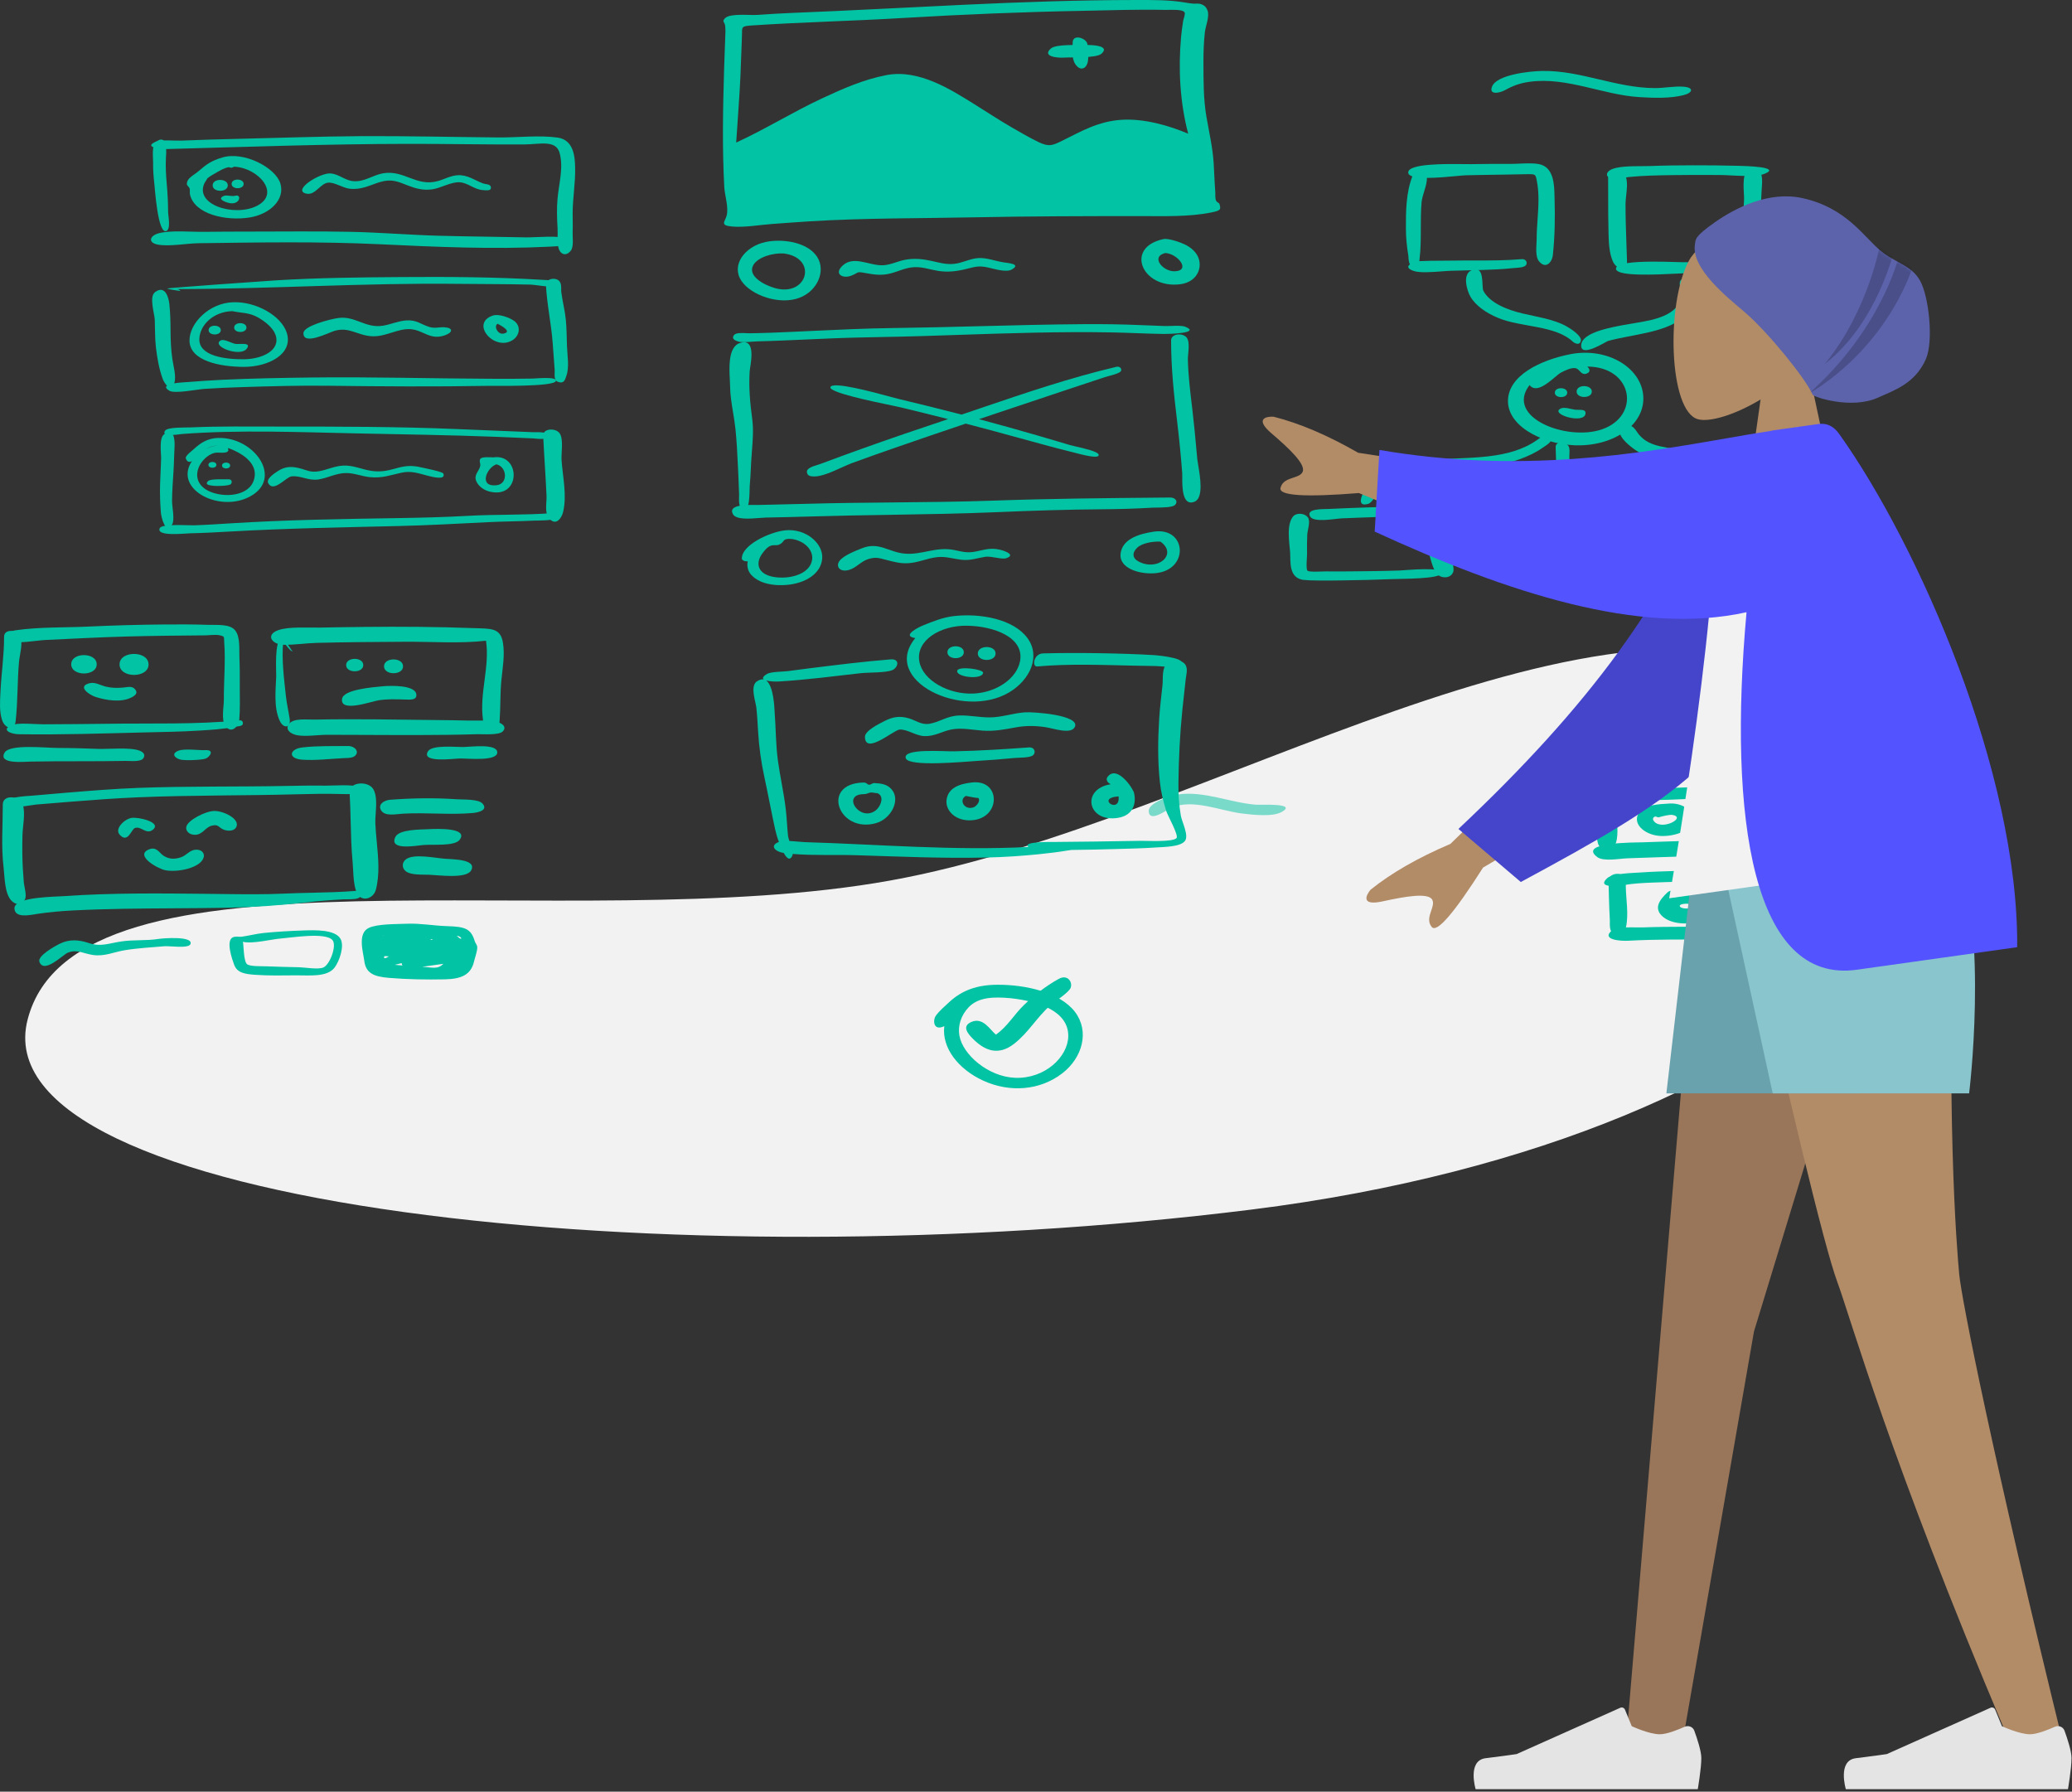 <svg width="591" height="511" viewBox="0 0 591 511" fill="none" xmlns="http://www.w3.org/2000/svg">
<rect x="0" y="0" width="591" height="511" fill="#333333" stroke="none"/>
<path fill-rule="evenodd" clip-rule="evenodd" d="M7.884 290.763C21.744 237.168 161.994 267.7 253.941 251.131C345.887 234.562 454.667 157.398 526.66 195.197C598.653 232.996 522.053 324.368 356.933 344.987C191.812 365.607 -5.977 344.358 7.884 290.763Z" fill="#F2F2F2"/>
<path fill-rule="evenodd" clip-rule="evenodd" d="M44.516 40.445C43.179 41.448 43.698 45.01 43.67 46.328C43.627 48.381 43.797 50.415 44.026 52.46C44.179 53.829 45.042 66.895 47.444 65.891C48.798 65.326 47.949 61.546 47.947 60.351C47.941 57.693 47.794 55.041 47.558 52.389C47.338 49.927 47.201 47.494 47.327 45.027C47.358 44.425 48.108 37.743 44.516 40.445" fill="#02C3A3"/>
<path fill-rule="evenodd" clip-rule="evenodd" d="M102.742 38.835C91.256 38.903 79.774 39.329 68.293 39.59C62.768 39.715 57.247 39.874 51.728 40.104C49.848 40.183 45.815 39.731 44.248 40.483C40.77 42.153 46.379 42.544 47.874 42.503C70.595 41.884 93.324 41.07 116.064 41.031C127.219 41.013 138.368 41.251 149.525 41.197C153.789 41.177 158.511 39.797 159.588 43.525C160.804 47.73 159.407 52.413 159.027 56.639C158.773 59.46 158.864 62.223 159.033 65.042C159.142 66.848 158.859 68.883 159.284 70.655C159.693 72.361 161.327 73.385 162.825 71.473C163.72 70.331 163.274 67.51 163.334 66.187C163.414 64.405 163.339 62.623 163.339 60.841C163.338 56.49 164.156 52.157 164.048 47.807C163.978 45.002 163.78 39.917 159.068 39.243C153.88 38.501 147.502 39.247 142.193 39.201C129.037 39.089 115.903 38.758 102.742 38.835" fill="#02C3A3"/>
<path fill-rule="evenodd" clip-rule="evenodd" d="M71.092 66.047C66.76 66.047 62.429 66.067 58.098 66.121C54.384 66.167 48.544 65.586 45.087 66.584C42.72 67.267 42.091 69.251 45.087 69.779C48.353 70.356 53.277 69.413 56.695 69.368C73.834 69.141 91.139 68.844 108.254 69.658C124.291 70.421 140.638 71.16 156.699 70.355C158.05 70.288 164.942 70.082 161.797 68.142C159.963 67.01 152.527 67.754 150.142 67.7C141.732 67.51 133.313 67.467 124.906 67.228C116.608 66.992 108.347 66.291 100.047 66.118C90.403 65.916 80.738 66.047 71.092 66.047" fill="#02C3A3"/>
<path fill-rule="evenodd" clip-rule="evenodd" d="M66.758 47.55C73.509 47.771 80.188 55.123 73.357 58.675C66.949 62.009 54.94 58.356 58.503 51.891C57.991 52.826 59.151 50.876 59.166 50.863C59.843 50.264 61.06 49.6 61.895 49.127C62.851 48.587 63.846 47.991 64.998 47.72C65.755 47.543 65.636 48.212 66.758 47.55M63.47 44.899C60.311 45.825 58.869 46.87 56.697 48.761C55.195 50.069 53.28 50.758 53.297 52.526C53.3 52.917 53.97 53.347 54.086 53.724C54.245 54.245 54.06 54.913 54.187 55.466C55.494 61.178 64.57 63.104 71.213 62.025C77.001 61.086 81.329 56.915 79.988 52.379C78.638 47.813 69.621 43.092 63.47 44.899" fill="#02C3A3"/>
<path fill-rule="evenodd" clip-rule="evenodd" d="M60.656 52.872C60.656 54.927 64.978 54.927 64.978 52.872C64.978 50.841 60.656 50.754 60.656 52.872" fill="#02C3A3"/>
<path fill-rule="evenodd" clip-rule="evenodd" d="M66.064 52.456C66.064 54.089 69.498 54.089 69.498 52.456C69.498 50.842 66.064 50.773 66.064 52.456" fill="#02C3A3"/>
<path fill-rule="evenodd" clip-rule="evenodd" d="M67.127 55.823C66.027 56.141 64.632 55.483 63.729 55.916C62.13 56.685 63.733 57.38 64.591 57.689C68.45 59.08 69.136 55.246 67.127 55.823" fill="#02C3A3"/>
<path fill-rule="evenodd" clip-rule="evenodd" d="M126.066 51.27C125.951 51.306 125.542 51.436 126.066 51.27ZM109.26 49.425C106.371 49.915 103.933 51.94 100.794 51.669C98.389 51.462 96.761 49.719 94.387 49.466C91.35 49.142 83.084 54.344 87.43 55.236C89.965 55.757 91.372 52.278 93.612 52.093C95.384 51.947 97.793 53.579 99.63 53.811C103.055 54.244 105.408 52.828 108.415 51.914C111.683 50.921 113.542 51.815 116.384 52.919C118.627 53.79 120.739 54.357 123.306 53.997C125.715 53.66 128.741 51.8 131.166 51.991C133.541 52.178 135.236 54.039 137.679 54.212C138.686 54.283 140.185 54.541 140.016 53.374C139.88 52.439 138.492 52.598 137.623 52.258C135.39 51.385 133.3 49.838 130.605 49.97C128.577 50.069 126.731 51.139 124.862 51.651C118.742 53.327 115.301 48.408 109.26 49.425" fill="#02C3A3"/>
<path fill-rule="evenodd" clip-rule="evenodd" d="M114.373 79.02C102.567 79.101 90.722 79.233 78.95 79.943C76.159 80.112 47.661 82.132 47.715 82.278C47.815 82.547 51.48 82.958 51.458 83.022C51.211 82.561 50.646 82.371 49.764 82.451C76.792 82.451 103.734 80.633 130.797 80.96C137.597 81.042 144.423 81.008 151.219 81.169C152.915 81.209 157.118 82.122 158.451 81.547C161.947 80.037 155.595 79.863 154.543 79.8C141.225 79 127.729 78.92 114.373 79.02" fill="#02C3A3"/>
<path fill-rule="evenodd" clip-rule="evenodd" d="M44.216 83.326C42.452 84.655 44.077 89.435 44.146 91.231C44.247 93.829 44.164 96.444 44.467 99.034C44.814 101.994 45.351 105.146 46.385 108.017C46.955 109.599 48.954 112.112 49.746 109.238C50.311 107.186 49.453 104.463 49.154 102.372C48.754 99.575 48.657 96.814 48.642 94.003C48.629 91.554 48.566 89.094 48.299 86.653C48.16 85.385 47.31 81.016 44.216 83.326" fill="#02C3A3"/>
<path fill-rule="evenodd" clip-rule="evenodd" d="M88.619 107.668C80.241 107.776 71.846 107.924 63.483 108.317C60.055 108.478 56.63 108.718 53.214 108.991C52.517 109.046 44.804 109.281 48.251 111.419C49.806 112.384 56.206 111.049 58.319 110.91C61.874 110.676 65.428 110.524 68.994 110.411C77.254 110.148 85.54 109.915 93.809 110.023C108.911 110.22 123.915 110.307 139.021 110.054C141.167 110.019 157.981 110.356 158.552 108.679C159.012 107.328 152.999 107.948 151.903 107.973C147.881 108.063 143.859 108.042 139.835 108.026C122.792 107.961 105.649 107.452 88.619 107.668" fill="#02C3A3"/>
<path fill-rule="evenodd" clip-rule="evenodd" d="M155.705 81.085C155.971 86.685 157.241 92.28 157.647 97.897C157.833 100.465 158.051 103.031 158.219 105.6C158.273 106.428 157.828 108.425 159.133 108.902C160.923 109.555 161.164 108.238 161.499 107.347C162.468 104.773 161.813 101.43 161.725 98.786C161.64 96.226 161.634 93.661 161.383 91.105C161.125 88.495 160.425 85.933 160.1 83.331C159.963 82.231 160.443 80.4 158.887 79.717C157.543 79.127 155.647 79.871 155.705 81.085" fill="#02C3A3"/>
<path fill-rule="evenodd" clip-rule="evenodd" d="M73.362 90.401C73.394 90.42 73.425 90.438 73.457 90.457C73.425 90.438 73.393 90.42 73.362 90.401M66.243 88.742C68.897 89.311 71.078 89.099 73.614 90.55C75.716 91.753 77.872 93.514 78.57 95.459C80.18 99.954 74.719 102.417 69.599 102.466C64.355 102.515 56.592 101.602 56.861 96.554C57.067 92.676 60.838 88.892 66.243 88.742M66.43 86.202C59.545 86.459 53.992 92.264 54.052 97.15C54.124 103.072 63.061 104.598 69.409 104.639C76.573 104.685 83.718 100.97 81.798 94.921C80.26 90.073 73.05 85.943 66.43 86.202" fill="#02C3A3"/>
<path fill-rule="evenodd" clip-rule="evenodd" d="M59.505 94.153C59.505 95.804 62.98 95.804 62.98 94.153C62.98 92.52 59.505 92.45 59.505 94.153" fill="#02C3A3"/>
<path fill-rule="evenodd" clip-rule="evenodd" d="M66.793 93.428C66.793 95.093 70.296 95.093 70.296 93.428C70.296 91.783 66.793 91.712 66.793 93.428" fill="#02C3A3"/>
<path fill-rule="evenodd" clip-rule="evenodd" d="M62.775 97.195C60.514 98.891 68.459 101.863 70.333 99.504C71.872 97.567 68.521 98.209 67.333 98.104C66.042 97.99 63.829 96.406 62.775 97.195" fill="#02C3A3"/>
<path fill-rule="evenodd" clip-rule="evenodd" d="M126.3 93.463C126.082 93.531 126.082 93.531 126.3 93.463ZM96.463 90.702C94.173 91.025 86.657 92.928 86.556 94.969C86.37 98.677 93.731 94.879 95.329 94.391C99.671 93.066 101.952 95.769 106.314 95.911C110.102 96.035 113.585 93.601 117.154 93.889C120.892 94.19 122.691 97.177 127.007 95.591C129.29 94.752 129.233 93.459 126.67 93.337C125.12 93.264 124.056 93.744 122.441 93.244C119.914 92.462 118.897 91.188 115.874 91.39C113.593 91.543 111.531 92.508 109.305 92.882C104.206 93.737 101.378 90.011 96.463 90.702" fill="#02C3A3"/>
<path fill-rule="evenodd" clip-rule="evenodd" d="M143.889 95.073C143.732 95.122 143.732 95.122 143.889 95.073ZM144.467 93.528C144.492 93.537 144.665 93.717 144.467 93.528ZM141.842 92.35C141.743 92.407 141.743 92.407 141.842 92.35ZM141.899 92.335C142.408 92.564 146.501 94.665 143.528 95.16C142.019 95.412 140.77 93.131 141.899 92.335M140.544 90.007C133.987 92.252 141.042 100.284 146.188 97.021C148.353 95.647 148.638 92.872 146.531 91.441C145.269 90.584 142.257 89.42 140.544 90.007" fill="#02C3A3"/>
<path fill-rule="evenodd" clip-rule="evenodd" d="M78.999 121.66C70.818 121.662 62.566 121.533 54.396 121.897C53.021 121.958 47.783 121.762 47.075 122.841C45.779 124.815 51.168 123.835 51.951 123.776C68.218 122.553 85.211 123.257 101.531 123.605C114.879 123.89 128.156 124.067 141.488 124.584C144.993 124.719 148.494 124.869 151.996 125.028C153.137 125.08 156.01 125.648 156.251 124.279C156.473 123.012 152.89 123.298 151.995 123.263C144.876 122.981 137.762 122.687 130.646 122.386C113.516 121.661 96.156 121.658 78.999 121.66" fill="#02C3A3"/>
<path fill-rule="evenodd" clip-rule="evenodd" d="M46.812 123.855C45.284 124.995 46 129.351 45.958 130.79C45.883 133.308 45.725 135.824 45.654 138.341C45.58 140.971 45.682 143.614 45.89 146.241C45.977 147.344 47.182 152.674 49.08 149.624C49.928 148.261 49.06 144.464 49.073 142.919C49.096 140.108 49.298 137.309 49.484 134.501C49.644 132.088 49.65 129.673 49.791 127.259C49.835 126.489 49.956 121.487 46.812 123.855" fill="#02C3A3"/>
<path fill-rule="evenodd" clip-rule="evenodd" d="M157.627 146.343C149.665 146.956 141.576 146.666 133.584 147.119C126.696 147.509 119.815 147.668 112.909 147.778C97.272 148.026 81.609 148.268 66.018 149.246C62.464 149.469 58.915 149.706 55.352 149.825C53.571 149.885 46.094 149.276 45.537 150.686C44.589 153.088 52.584 152.138 54.309 152.1C58.102 152.018 61.876 151.812 65.658 151.596C81.556 150.686 97.514 150.415 113.446 150.036C122.111 149.831 130.715 149.355 139.361 148.922C143.67 148.706 147.991 148.699 152.3 148.49C153.427 148.435 157.418 148.543 158.229 147.862C158.786 147.394 158.927 146.252 157.627 146.343" fill="#02C3A3"/>
<path fill-rule="evenodd" clip-rule="evenodd" d="M154.928 124.264C155.201 129.997 155.633 135.725 155.89 141.457C155.968 143.181 155.274 146.271 156.553 147.792C158.609 150.236 160.213 147.649 160.59 146.126C161.778 141.318 160.501 136.007 160.169 131.169C160.042 129.324 160.806 125.216 159.618 123.565C158.486 121.991 154.827 122.149 154.928 124.264" fill="#02C3A3"/>
<path fill-rule="evenodd" clip-rule="evenodd" d="M141.562 132.429C144.612 133.049 145.057 138.029 141.616 138.397C136.493 138.945 138.733 133.455 141.562 132.429M140.707 130.449C139.777 130.427 137.629 130.234 137.056 130.803C136.576 131.279 137.061 132.283 137.005 132.736C136.803 134.356 135.049 135.291 135.833 137.204C136.365 138.502 137.791 139.722 139.528 140.173C148.696 142.552 148.584 129.252 140.707 130.449" fill="#02C3A3"/>
<path fill-rule="evenodd" clip-rule="evenodd" d="M57.941 131.342C57.918 131.364 57.895 131.386 57.872 131.408C57.895 131.386 57.918 131.364 57.941 131.342M65.141 128.465C65.105 128.235 65.069 128.005 65.033 127.774C70.004 129.536 73.959 132.813 72.308 137.212C71.049 140.568 66.499 141.758 62.26 140.929C57.568 140.012 55.326 137.108 56.591 133.542C57.175 131.897 58.967 129.686 61.284 129.157C62.363 128.911 64.748 129.538 65.141 128.465M62.234 127.072C60.977 127.136 59.753 127.529 58.727 128.067C59.688 127.457 60.968 127.094 62.234 127.072M62.27 124.905C59.164 124.976 57.129 126.388 55.287 128.083C54.709 128.616 52.754 130.027 52.996 130.744C53.188 131.311 53.688 132.14 54.743 131.508C49.22 139.773 63.488 146.822 72.198 141.075C80.327 135.711 72.262 124.653 62.27 124.905" fill="#02C3A3"/>
<path fill-rule="evenodd" clip-rule="evenodd" d="M59.448 132.583C59.448 133.683 61.724 133.683 61.724 132.583C61.724 131.482 59.448 131.482 59.448 132.583" fill="#02C3A3"/>
<path fill-rule="evenodd" clip-rule="evenodd" d="M63.331 132.77C63.331 133.889 65.644 133.889 65.644 132.77C65.644 131.652 63.331 131.652 63.331 132.77" fill="#02C3A3"/>
<path fill-rule="evenodd" clip-rule="evenodd" d="M65.094 136.699C64.012 136.765 60.053 136.488 59.358 137.2C58.196 138.389 60.05 138.43 60.96 138.559C61.78 138.674 65.345 138.609 65.847 138.062C66.291 137.579 66.188 136.629 65.094 136.699" fill="#02C3A3"/>
<path fill-rule="evenodd" clip-rule="evenodd" d="M112.799 133.616C112.613 133.673 112.613 133.673 112.799 133.616ZM97.838 132.794C95.401 132.929 93.336 133.981 91.006 134.401C88.519 134.85 87.442 134.025 85.18 133.485C82.827 132.924 81.154 133.145 79.263 134.352C78.191 135.036 75.84 136.609 76.51 137.824C78.043 140.603 81.515 136.081 83.147 135.87C85.694 135.542 87.96 137.214 90.897 136.736C93.559 136.303 95.92 134.931 98.7 134.916C101.025 134.904 103.215 135.859 105.51 136.09C109.013 136.443 111.314 135.509 114.552 134.815C117.361 134.214 119.33 135.007 121.971 135.674C123.178 135.978 127.207 137.086 126.465 135.077C126.255 134.51 120.947 133.495 120.124 133.3C117.222 132.611 115.384 132.88 112.62 133.671C110.314 134.331 108.375 134.653 105.903 134.29C103.179 133.889 100.703 132.631 97.838 132.794" fill="#02C3A3"/>
<path fill-rule="evenodd" clip-rule="evenodd" d="M209.983 40.662C210.376 34.308 210.917 27.962 211.202 21.604C211.343 18.453 211.454 15.302 211.561 12.15C211.585 11.448 211.609 10.747 211.63 10.045C211.699 7.661 211.323 7.466 214.518 7.255C228.772 6.31 243.082 5.997 257.353 5.142C274.564 4.111 291.865 3.4 309.125 3.081C316.795 2.938 324.497 2.644 332.168 2.823C333.868 2.863 337.204 2.531 337.874 3.523C338.163 3.952 337.556 5.426 337.479 5.921C337.239 7.466 337.014 9.016 336.876 10.569C336.06 19.726 336.546 29.113 338.908 38.132C333.368 35.786 326.369 33.769 319.913 34.169C313.33 34.577 308.406 37.433 303.137 40.061C300.157 41.548 299.153 41.939 296.179 40.499C293.617 39.258 291.193 37.838 288.775 36.446C285.045 34.296 281.524 31.965 277.906 29.712C271.255 25.569 262.091 19.671 252.904 21.407C246.34 22.648 240.279 25.357 234.582 28.008C226.119 31.946 218.457 36.769 209.983 40.662M324.056 0.001C291.354 0.001 258.896 2.382 226.287 3.669C222.881 3.804 219.487 4.002 216.093 4.248C213.831 4.412 208.3 3.723 206.818 5.174C205.829 6.143 206.679 6.288 206.818 7.208C206.994 8.367 206.89 9.741 206.844 10.968C206.735 13.924 206.621 16.881 206.532 19.837C206.194 31.013 205.983 42.186 206.586 53.359C206.717 55.795 207.899 59.169 207.252 61.537C206.784 63.251 205.218 64.294 208.829 64.611C212.382 64.923 216.727 64.13 220.283 63.876C223.86 63.62 227.436 63.343 231.017 63.121C246.587 62.158 262.307 62.303 277.918 61.983C293.669 61.66 309.426 61.64 325.182 61.633C331.775 61.63 339.308 61.909 345.741 60.546C348.004 60.067 348.37 59.831 347.812 58.145C347.706 57.825 347.023 57.706 346.822 57.128C346.55 56.341 346.69 55.385 346.626 54.566C346.418 51.89 346.345 49.21 346.177 46.532C345.897 42.059 344.87 37.718 344.111 33.29C343.234 28.176 343.279 22.984 343.261 17.837C343.251 14.981 343.349 12.136 343.654 9.289C343.85 7.463 345.048 4.736 344.44 3.033C344.138 2.185 343.643 1.513 342.467 1.148C341.723 0.916 341.097 1.098 340.36 1.039C339.487 0.969 338.942 0.877 337.896 0.7C333.415 -0.063 328.623 0.001 324.056 0.001" fill="#02C3A3"/>
<path fill-rule="evenodd" clip-rule="evenodd" d="M305.958 12.159C305.956 13.939 305.586 16.565 306.679 18.24C308.065 20.366 309.798 19.701 310.258 17.704C310.521 16.56 310.514 13.173 310.025 12.159C309.332 10.724 305.958 9.747 305.958 12.159" fill="#02C3A3"/>
<path fill-rule="evenodd" clip-rule="evenodd" d="M309.935 12.846C307.71 12.905 301.23 12.504 299.724 13.847C297.142 16.151 301.637 16.559 303.568 16.43C305.801 16.281 312.704 16.645 314.2 15.3C316.702 13.051 311.684 12.798 309.935 12.846" fill="#02C3A3"/>
<path fill-rule="evenodd" clip-rule="evenodd" d="M223.59 72.298C233.371 73.574 230.328 84.772 221.072 82.178C217.847 81.275 213.095 78.663 214.878 75.586C216.209 73.287 220.549 72.079 223.59 72.298M219.54 68.816C213.178 69.62 208.829 74.789 211.01 79.298C213.114 83.648 221.095 86.834 226.981 85.27C232.6 83.778 235.403 78.164 233.509 74.058C231.529 69.767 225.081 68.115 219.54 68.816" fill="#02C3A3"/>
<path fill-rule="evenodd" clip-rule="evenodd" d="M279.038 73.608C276.603 73.76 274.498 75.04 272.047 75.267C269.756 75.478 267.857 74.89 265.712 74.419C263.118 73.851 260.74 73.601 258.09 74.106C256.065 74.492 254.067 75.527 251.963 75.652C247.824 75.897 243.013 72.351 239.781 76.362C238.232 78.284 240.482 79.523 242.799 78.626C245.215 77.692 244.029 77.357 247.025 77.909C249.526 78.369 251.547 78.62 254.051 77.974C256.32 77.39 258.312 76.321 260.777 76.201C263.192 76.083 265.292 76.909 267.6 77.265C270.438 77.703 272.949 77.372 275.639 76.704C278.197 76.068 279.217 75.721 281.798 76.288C283.433 76.647 287.003 77.787 288.594 76.868C291.344 75.279 287.662 75.047 286.212 74.821C283.877 74.458 281.461 73.459 279.038 73.608" fill="#02C3A3"/>
<path fill-rule="evenodd" clip-rule="evenodd" d="M334.77 72.54C334.79 72.552 334.809 72.563 334.828 72.574C334.809 72.563 334.79 72.552 334.77 72.54M332.38 72.165C335.935 72.337 339.78 77.2 335.069 77.373C331.753 77.494 328.043 73.236 332.38 72.165M331.881 68.186C320.638 70.543 325.777 82.444 336.622 81.07C341.547 80.445 343.217 76.16 341.588 72.988C340.889 71.626 339.526 70.477 337.896 69.693C336.694 69.115 333.255 67.898 331.881 68.186" fill="#02C3A3"/>
<path fill-rule="evenodd" clip-rule="evenodd" d="M279.428 93.031C289.322 92.776 299.216 92.521 309.119 92.453C314.486 92.415 319.824 92.486 325.183 92.716C327.56 92.819 329.936 92.918 332.314 92.993C332.724 93.006 333.291 92.985 333.917 92.962C335.389 92.908 337.187 92.841 338.033 93.177C342.764 95.057 333.125 95.263 331.953 95.248C329.329 95.215 326.708 95.117 324.087 95.02C321.796 94.935 319.505 94.85 317.212 94.808C302.501 94.536 287.7 95.033 272.965 95.527C269.587 95.64 266.212 95.753 262.843 95.857C259.265 95.967 255.689 96.038 252.113 96.11C247 96.212 241.889 96.314 236.777 96.529C234.825 96.612 232.873 96.699 230.922 96.786L230.921 96.786L230.921 96.786L230.921 96.786C228.125 96.911 225.329 97.036 222.532 97.147C220.343 97.234 218.152 97.317 215.96 97.359C215.565 97.367 215.05 97.408 214.489 97.453C213.13 97.562 211.494 97.693 210.61 97.421C209.547 97.095 208.688 96.639 209.272 95.671C209.767 94.854 211.563 94.952 212.872 95.023C213.23 95.043 213.551 95.06 213.8 95.057C217.985 94.996 222.161 94.819 226.338 94.627C227.867 94.557 229.395 94.485 230.922 94.413C238.876 94.037 246.822 93.662 254.795 93.56C263.009 93.454 271.219 93.243 279.428 93.031ZM331.099 141.922L333.943 141.896C335.412 141.992 336.069 143.15 335.126 144.04C334.404 144.721 331.625 144.752 329.814 144.772H329.814H329.814C329.312 144.778 328.884 144.782 328.595 144.8C323.867 145.085 319.147 145.214 314.405 145.248C304.417 145.319 294.467 145.641 284.496 146.068C274.289 146.504 264.073 146.669 253.857 146.833H253.857H253.857C246.34 146.954 238.824 147.075 231.311 147.304C227.008 147.436 222.705 147.534 218.4 147.619C217.938 147.628 217.322 147.678 216.627 147.734C213.908 147.955 209.957 148.275 209.061 146.654C208.267 145.215 209.371 144.552 210.986 144.251C210.731 143.399 210.778 142.201 210.805 141.515C210.813 141.309 210.82 141.149 210.815 141.059C210.775 140.199 210.746 139.339 210.718 138.478C210.686 137.504 210.654 136.529 210.604 135.555C210.559 134.67 210.516 133.785 210.474 132.9C210.308 129.407 210.141 125.906 209.783 122.427C209.618 120.821 209.355 119.235 209.094 117.65C208.676 115.121 208.259 112.599 208.24 110.016C208.237 109.552 208.206 108.971 208.171 108.316C207.992 104.964 207.71 99.664 210.481 98.05C215.367 95.909 214.401 102.089 213.97 104.847C213.899 105.302 213.843 105.664 213.829 105.88C213.549 110.466 213.93 114.85 214.544 119.408C214.959 122.485 214.717 125.553 214.474 128.625C214.387 129.722 214.301 130.82 214.244 131.92C214.216 132.463 214.191 133.007 214.166 133.551C214.089 135.223 214.012 136.895 213.844 138.565C213.826 138.746 213.82 139.093 213.812 139.536C213.79 140.785 213.755 142.8 213.399 144.024C214.157 143.999 214.893 144.005 215.501 144.01C215.888 144.013 216.224 144.016 216.48 144.01C217.646 143.984 218.813 143.958 219.979 143.933H219.979H219.979L219.981 143.933C223.426 143.857 226.872 143.781 230.316 143.684C238.449 143.454 246.585 143.377 254.72 143.301H254.72H254.72C264.329 143.21 273.937 143.119 283.542 142.777C299.37 142.212 315.253 142.067 331.099 141.922ZM334.035 97.088C334.027 104.943 334.836 112.584 335.781 120.408C336.366 125.248 336.834 130.107 337.208 134.959C337.225 135.183 337.222 135.558 337.219 136.028C337.2 138.711 337.159 144.492 340.69 143.109C343.357 142.065 342.332 136.01 341.765 132.66C341.641 131.925 341.538 131.32 341.502 130.927C341.424 130.089 341.348 129.252 341.271 128.414C340.916 124.524 340.561 120.637 340.094 116.752L339.996 115.933L339.996 115.932C339.455 111.445 338.914 106.961 338.818 102.453C338.81 102.08 338.858 101.561 338.912 100.975V100.974C339.068 99.277 339.276 97.017 338.337 96.116C337.016 94.848 334.038 95.223 334.035 97.088Z" fill="#02C3A3"/>
<path fill-rule="evenodd" clip-rule="evenodd" d="M279.881 116.346C292.517 112.053 305.301 107.711 318.442 104.618C319.391 104.395 319.992 105.131 319.776 105.748C319.554 106.384 317.498 106.926 316.135 107.286C315.727 107.393 315.382 107.485 315.165 107.557C313.33 108.173 311.49 108.781 309.649 109.389C307.765 110.011 305.88 110.634 304.001 111.264C300.093 112.576 296.181 113.881 292.269 115.186C288.08 116.584 283.891 117.982 279.706 119.387C279.548 119.44 279.389 119.494 279.231 119.547C284.92 121.065 290.578 122.651 296.211 124.285C298.136 124.844 300.054 125.414 301.972 125.984C303.058 126.306 304.143 126.629 305.23 126.949C305.584 127.053 306.2 127.195 306.94 127.364C309.353 127.917 313.085 128.773 313.36 129.637C313.809 131.045 308.657 129.683 306.713 129.169C306.455 129.101 306.254 129.048 306.13 129.018C303.261 128.33 300.427 127.563 297.594 126.796L297.203 126.69C294.958 126.083 292.716 125.469 290.474 124.855C286.095 123.656 281.717 122.457 277.314 121.307C276.692 121.145 276.069 120.982 275.445 120.821C268.38 123.204 261.329 125.609 254.301 128.053C250.532 129.364 246.784 130.705 243.046 132.064C242.23 132.361 241.22 132.819 240.122 133.317C237.492 134.511 234.361 135.932 232.207 135.897C231.052 135.877 230.273 135.692 230.153 134.64C230.029 133.556 231.882 132.987 233.215 132.578C233.534 132.48 233.823 132.391 234.048 132.306C238.043 130.806 242.063 129.344 246.094 127.9C254.101 125.032 262.183 122.279 270.293 119.581C270.34 119.565 270.387 119.55 270.433 119.534C265.935 118.391 261.425 117.275 256.904 116.183C256.453 116.074 255.527 115.882 254.311 115.629C248.564 114.434 236.322 111.888 236.868 110.401C237.492 108.7 248.969 111.809 254.051 113.185C255.003 113.443 255.73 113.64 256.12 113.734C262.195 115.187 268.253 116.682 274.279 118.245C276.144 117.616 278.011 116.982 279.881 116.346Z" fill="#02C3A3"/>
<path fill-rule="evenodd" clip-rule="evenodd" d="M225.735 153.707C229.434 154.194 232.044 156.859 231.638 159.649C231.089 163.419 226.085 165.147 221.462 164.655C216.217 164.097 215.114 160.767 217.655 157.564C218.218 156.855 218.865 156.006 219.888 155.633C220.591 155.376 221.486 155.603 222.053 155.396C224.038 154.671 222.844 153.515 225.735 153.707M224.051 151.245C219.538 151.678 211.198 155.599 211.62 159.523C211.986 159.978 212.537 160.164 213.273 160.082C213.096 160.932 213.153 161.773 213.446 162.605C213.874 163.685 214.73 164.57 215.876 165.273C218.236 166.721 221.463 167.077 224.402 166.823C229.89 166.349 234.216 163.533 234.524 159.247C234.825 155.063 229.961 150.684 224.051 151.245" fill="#02C3A3"/>
<path fill-rule="evenodd" clip-rule="evenodd" d="M245.913 156.35C243.888 157.156 240.684 158.394 239.496 159.925C238.242 161.542 239.541 163.31 242.184 162.546C244.283 161.939 245.618 160.009 247.856 159.391C249.831 158.846 250.628 159.124 252.715 159.667C254.867 160.227 256.747 160.768 259.073 160.63C261.996 160.458 264.527 159.185 267.388 158.896C269.797 158.652 271.784 159.356 274.091 159.636C276.767 159.96 278.517 159.2 281.021 158.804C282.725 158.534 285.727 159.631 286.97 159.22C289.763 158.298 286.808 157.171 285.261 156.798C282.656 156.171 281.053 156.724 278.575 157.245C275.885 157.81 274.723 157.385 272.151 156.866C266.948 155.816 262.929 158.354 257.997 157.893C253.431 157.466 250.699 154.448 245.913 156.35" fill="#02C3A3"/>
<path fill-rule="evenodd" clip-rule="evenodd" d="M330.989 154.475C335.997 158.001 330.371 163.016 324.849 160.199C322.906 159.207 322.875 157.614 324.387 156.189C325.77 154.886 328.81 154.378 330.989 154.475V154.475ZM329.133 151.626C324.454 152.31 320.04 153.922 319.617 157.976C319.203 161.932 324.608 163.77 329.148 163.51C339.34 162.927 338.604 150.251 329.133 151.626V151.626Z" fill="#02C3A3"/>
<path fill-rule="evenodd" clip-rule="evenodd" d="M439.962 20.235C436.22 20.289 426.978 21.311 425.604 24.635C424.561 27.159 427.659 26.605 429.319 25.686C431.566 24.445 433.535 23.702 436.319 23.324C446.921 21.884 457.109 27.048 467.609 27.701C471.587 27.948 476.387 28.109 480.185 27.142C482.89 26.453 483.243 24.952 480.156 24.723C477.534 24.529 474.632 25.141 471.943 25.123C460.818 25.052 450.928 20.078 439.962 20.235" fill="#02C3A3"/>
<path fill-rule="evenodd" clip-rule="evenodd" d="M46.727 178.106C39.566 178.166 32.409 178.365 25.263 178.704C18.467 179.028 11.093 178.782 4.407 179.771C2.509 180.052 -0.055 181.351 2.469 182.78C4.243 183.785 10.734 182.629 12.853 182.531C20.655 182.171 28.461 181.74 36.274 181.533C43.671 181.336 51.067 181.267 58.467 181.212C59.597 181.204 61.473 180.931 62.598 181.178C64.214 181.532 63.831 181.628 63.952 183.169C64.171 185.961 64.111 188.762 64.037 191.557C63.966 194.261 63.833 196.964 63.846 199.67C63.855 201.6 63.033 205.435 64.323 207.111C66.179 209.524 68.105 206.903 68.244 205.3C68.51 202.234 68.391 199.13 68.392 196.059C68.393 193.177 68.42 190.295 68.285 187.415C68.187 185.334 68.583 181.702 67.09 179.81C65.57 177.884 61.909 178.299 59.238 178.207C55.071 178.063 50.897 178.073 46.727 178.106" fill="#02C3A3"/>
<path fill-rule="evenodd" clip-rule="evenodd" d="M1.167 181.584C1.175 186.998 0.341 192.377 0.107 197.786C-3.51101e-05 200.273 -0.218 203.003 0.62 205.444C1.466 207.909 4.152 208.443 4.461 205.692C5.088 200.12 4.934 194.342 5.422 188.725C5.594 186.742 6.715 183.107 5.669 181.25C4.748 179.615 1.163 179.301 1.167 181.584" fill="#02C3A3"/>
<path fill-rule="evenodd" clip-rule="evenodd" d="M68.314 205.452C55.879 206.688 42.878 206.237 30.354 206.431C24.346 206.525 18.338 206.531 12.329 206.578C10.231 206.594 4.905 205.995 3.091 206.88C0.202 208.29 3.336 209.377 5.248 209.408C17.108 209.603 29.099 209.194 40.956 208.902C46.283 208.77 51.628 208.706 56.941 208.366C60.212 208.157 63.786 207.954 66.963 207.294C67.639 207.153 69.113 207.183 69.265 206.489C69.358 206.061 69.189 205.361 68.314 205.452" fill="#02C3A3"/>
<path fill-rule="evenodd" clip-rule="evenodd" d="M16.604 213.323C13.148 213.338 2.733 212.133 1.301 214.663C-0.607 218.038 6.837 217.25 8.839 217.212C13.386 217.124 17.93 217.115 22.478 217.116C26.941 217.118 31.403 217.096 35.865 217.016C37.157 216.993 40.166 217.396 40.91 216.227C41.475 215.339 41.029 214.638 39.986 214.168C37.478 213.036 30.963 213.692 28.026 213.59C24.225 213.459 20.41 213.323 16.604 213.323" fill="#02C3A3"/>
<path fill-rule="evenodd" clip-rule="evenodd" d="M58.65 213.948C56.675 214.036 52.68 213.425 50.91 214.103C48.899 214.875 49.608 216.083 51.344 216.614C52.547 216.981 57.479 216.788 58.65 216.362C59.871 215.918 61.252 213.827 58.65 213.948" fill="#02C3A3"/>
<path fill-rule="evenodd" clip-rule="evenodd" d="M80.305 182.115C78.195 182.55 78.835 191.542 78.781 192.968C78.632 196.874 78.047 201.786 79.776 205.548C80.878 207.946 82.995 207.62 82.634 205.096C82.318 202.88 81.774 200.69 81.539 198.459C81.007 193.413 80.283 188.03 80.785 182.979C80.999 183.273 83.001 185.995 83.472 185.792C83.329 185.855 81.163 181.945 80.305 182.115" fill="#02C3A3"/>
<path fill-rule="evenodd" clip-rule="evenodd" d="M104.035 178.803C99.765 178.85 95.496 178.907 91.228 178.996C87.835 179.067 82.502 178.648 79.39 179.72C75.685 180.996 77.443 183.84 80.923 183.9C84.002 183.953 87.286 183.432 90.393 183.352C98.785 183.136 107.192 183.09 115.588 183.036C123.181 182.987 131.097 183.595 138.624 182.739C139.741 190.182 136.721 197.657 137.748 205.187C137.907 206.355 137.836 208.006 139.818 208.272C142.319 208.609 142.422 206.748 142.517 205.416C142.788 201.613 142.641 197.807 143.012 193.998C143.356 190.469 144.032 186.862 143.46 183.327C142.757 178.977 139.981 179.326 135.074 179.145C124.71 178.763 114.41 178.689 104.035 178.803" fill="#02C3A3"/>
<path fill-rule="evenodd" clip-rule="evenodd" d="M89.727 205.234C87.552 205.275 83.939 204.772 82.545 206.338C81.095 207.968 82.815 209.389 84.924 209.724C87.42 210.12 90.675 209.577 93.266 209.571C95.964 209.565 98.662 209.588 101.36 209.596C112.927 209.63 124.544 209.761 136.102 209.402C137.717 209.352 142.298 209.758 143.415 208.596C144.407 207.564 143.713 206.639 142.407 206.114C140.265 205.252 135.865 205.58 133.482 205.512C130.54 205.428 127.594 205.4 124.649 205.366C113.028 205.231 101.347 205.018 89.727 205.234" fill="#02C3A3"/>
<path fill-rule="evenodd" clip-rule="evenodd" d="M99.512 212.768C95.183 212.823 90.565 212.68 86.279 213.173C82.511 213.607 82.047 216.342 86.103 216.662C89.831 216.956 94.35 216.406 98.096 216.226C99.427 216.162 100.974 216.253 101.612 215.148C102.277 213.995 101.005 212.888 99.512 212.768" fill="#02C3A3"/>
<path fill-rule="evenodd" clip-rule="evenodd" d="M132.236 213.055C129.926 213.098 123.177 212.352 122.033 214.334C120.128 217.632 129.264 216.379 131.016 216.331C133.225 216.27 141.834 217.238 141.836 214.598C141.838 212.009 134.352 213.015 132.236 213.055" fill="#02C3A3"/>
<path fill-rule="evenodd" clip-rule="evenodd" d="M0.794 229.447C0.799 235.448 0.302 241.506 1.031 247.491C1.332 249.967 1.281 254.71 3.19 256.808C4.546 258.298 6.426 258.194 7.167 256.405C7.662 255.209 6.87 252.817 6.782 251.538C6.697 250.31 6.597 249.083 6.522 247.855C6.327 244.691 6.343 241.532 6.401 238.366C6.45 235.651 7.321 232.058 6.5 229.447C5.735 227.013 0.794 226.444 0.794 229.447" fill="#02C3A3"/>
<path fill-rule="evenodd" clip-rule="evenodd" d="M81.116 224.168C67.25 224.429 53.353 224.196 39.499 224.711C32.666 224.965 25.861 225.523 19.063 226.079C15.723 226.353 12.385 226.635 9.051 226.943C8.045 227.036 -0.315 227.28 2.829 229.667C4.202 230.71 8.572 229.621 10.3 229.467C13.648 229.17 17.002 228.911 20.354 228.645C26.733 228.139 33.119 227.659 39.525 227.393C54.612 226.765 69.761 226.953 84.863 226.535C88.948 226.422 93.021 226.341 97.108 226.461C98.181 226.493 106.067 226.794 102.643 224.607C101.024 223.573 94.92 224.106 92.897 224.075C88.97 224.014 85.041 224.094 81.116 224.168" fill="#02C3A3"/>
<path fill-rule="evenodd" clip-rule="evenodd" d="M100.019 234.278C99.95 231.505 99.881 228.733 99.713 225.963C99.536 223.045 104.829 222.603 106.399 224.965C107.529 226.665 107.33 229.558 107.16 232.037C107.091 233.036 107.027 233.968 107.056 234.728C107.124 236.469 107.294 238.27 107.467 240.094C107.902 244.686 108.351 249.429 107.208 253.762C106.653 255.869 104.287 256.976 102.712 255.828C102.71 255.83 102.707 255.833 102.705 255.835C102.113 256.491 100.269 256.489 98.911 256.488C98.537 256.488 98.2 256.487 97.936 256.501C94.215 256.691 90.563 257.011 86.876 257.426C79.528 258.253 72.245 258.761 64.818 258.899C59.779 258.993 54.732 259.024 49.684 259.056C40.019 259.116 30.348 259.176 20.713 259.673C17.464 259.84 14.265 260.127 11.07 260.587C10.798 260.626 10.496 260.676 10.174 260.73C7.798 261.127 4.359 261.701 4.124 259.208C3.845 256.249 12.385 255.861 16.781 255.662C17.452 255.632 18.026 255.605 18.458 255.575C31.803 254.643 45.358 254.788 58.76 254.93C59.41 254.937 60.059 254.944 60.707 254.951C61.753 254.962 62.799 254.975 63.844 254.988C69.582 255.059 75.314 255.129 81.05 254.866C83.66 254.746 86.305 254.684 88.954 254.623C93.181 254.524 97.421 254.426 101.555 254.089C100.931 252.274 100.822 250.132 100.72 248.113C100.68 247.327 100.641 246.56 100.572 245.838C100.209 241.99 100.114 238.134 100.019 234.278Z" fill="#02C3A3"/>
<path fill-rule="evenodd" clip-rule="evenodd" d="M111.241 228.1C109.368 228.291 107.805 229.495 108.641 231.022C109.695 232.944 112.832 232.193 114.905 232.071C121.492 231.684 128.37 232.458 134.878 231.874C136.656 231.714 139.234 230.987 137.638 229.194C136.439 227.846 132.068 228.083 130.211 227.954C123.857 227.512 117.586 227.63 111.241 228.1" fill="#02C3A3"/>
<path fill-rule="evenodd" clip-rule="evenodd" d="M122.359 236.487C119.804 236.616 113.857 236.514 112.78 238.697C110.849 242.613 118.413 241.233 120.717 241.01C123.392 240.751 129.699 241.444 131.124 239.496C133.671 236.012 124.6 236.371 122.359 236.487Z" fill="#02C3A3"/>
<path fill-rule="evenodd" clip-rule="evenodd" d="M115.789 245.08C114.577 245.99 114.576 247.616 115.789 248.526C117.275 249.641 120.513 249.41 122.466 249.491C125.19 249.605 133.012 250.687 134.364 248.279C136.189 245.03 129.106 245.098 126.776 244.913C124.083 244.701 118.021 243.403 115.789 245.08" fill="#02C3A3"/>
<path fill-rule="evenodd" clip-rule="evenodd" d="M20.316 189.465C20.316 192.958 27.581 192.958 27.581 189.465C27.581 185.991 20.316 185.938 20.316 189.465" fill="#02C3A3"/>
<path fill-rule="evenodd" clip-rule="evenodd" d="M34.097 189.504C34.097 193.498 42.373 193.49 42.373 189.504C42.373 185.525 34.097 185.484 34.097 189.504" fill="#02C3A3"/>
<path fill-rule="evenodd" clip-rule="evenodd" d="M25.76 194.814C21.737 195.648 25.443 198.208 27.311 198.793C30.28 199.722 34.332 200.407 37.301 199.014C38.483 198.459 39.442 197.722 38.576 196.646C37.653 195.5 36.39 196.01 34.986 196.115C33.206 196.25 31.768 196.229 30.05 195.801C28.768 195.481 27.159 194.525 25.76 194.814" fill="#02C3A3"/>
<path fill-rule="evenodd" clip-rule="evenodd" d="M98.731 189.686C98.731 192.048 103.617 192.048 103.617 189.686C103.617 187.323 98.731 187.323 98.731 189.686" fill="#02C3A3"/>
<path fill-rule="evenodd" clip-rule="evenodd" d="M109.536 190.041C109.536 192.666 114.964 192.667 114.964 190.041C114.964 187.416 109.536 187.416 109.536 190.041" fill="#02C3A3"/>
<path fill-rule="evenodd" clip-rule="evenodd" d="M109.134 195.738C106.283 196.014 98.036 196.642 97.575 199.281C96.863 203.352 105.899 200.057 107.961 199.737C110.588 199.33 112.933 199.437 115.556 199.516C116.995 199.559 118.91 199.734 118.759 198.087C118.512 195.383 111.626 195.498 109.134 195.738" fill="#02C3A3"/>
<path fill-rule="evenodd" clip-rule="evenodd" d="M37.447 233.283C35.38 233.697 32.677 236.38 34.099 238.022C36.43 240.714 37.458 236.58 38.434 236.182C40.209 235.458 41.651 238.104 43.506 236.716C46.434 234.526 39.29 232.913 37.447 233.283" fill="#02C3A3"/>
<path fill-rule="evenodd" clip-rule="evenodd" d="M61.127 231.293C58.676 231.31 53.502 233.915 53.136 235.839C52.918 236.982 53.927 238.08 55.568 238.095C57.803 238.116 58.513 235.934 60.45 235.478C62.539 234.986 62.229 236.119 64.034 236.706C65.354 237.137 67.006 236.957 67.465 235.737C68.33 233.438 63.645 231.257 61.127 231.293" fill="#02C3A3"/>
<path fill-rule="evenodd" clip-rule="evenodd" d="M42.367 242.307C38.447 244.032 44.897 247.729 47.133 248.192C50.509 248.889 57.303 247.587 58.103 244.491C58.421 243.259 57.395 242.143 55.583 242.363C54.092 242.545 53.136 243.949 51.754 244.453C49.89 245.131 48.232 245.085 46.648 244.063C45.358 243.231 44.666 241.301 42.367 242.307" fill="#02C3A3"/>
<path fill-rule="evenodd" clip-rule="evenodd" d="M45.208 267.793C41.706 268.354 38.145 267.978 34.626 268.505C31.038 269.043 28.893 270.061 25.559 269.035C25.402 268.985 25.246 268.936 25.089 268.886C22.509 268.052 19.804 267.804 17.103 269.135C15.505 269.922 10.652 272.644 11.237 274.305C12.504 277.907 17.965 272.259 19.357 271.709C22.012 270.659 23.832 272 26.566 272.379C29.84 272.832 32.474 271.533 35.558 271.016C39.165 270.41 43.223 270.2 46.893 269.876C48.343 269.748 53.834 270.609 54.33 269.254C55.182 266.927 46.584 267.574 45.208 267.793" fill="#02C3A3"/>
<path fill-rule="evenodd" clip-rule="evenodd" d="M70.476 275.046C70.705 275.177 70.521 275.072 70.476 275.046ZM80.285 267.652C83.283 267.424 92.876 265.816 94.846 268.142C96.128 269.657 94.093 275.25 92.15 275.973C90.598 276.551 86.982 275.912 85.279 275.867C82.11 275.783 78.934 275.746 75.768 275.597C74.707 275.548 71.29 275.694 70.458 274.989C69.475 274.155 69.519 269.714 69.287 268.613C72.044 269.283 77.403 267.872 80.285 267.652M86.687 265.372C82.847 265.497 79.008 265.713 75.197 266.1C73.072 266.315 70.92 266.889 68.957 267.16C68.325 267.248 67.298 267.005 66.523 267.286C64.257 268.108 66.241 273.667 66.788 275.152C67.627 277.433 69.74 277.803 72.7 278.018C76.599 278.301 80.578 278.212 84.489 278.176C88.26 278.142 93.343 278.769 95.459 275.928C96.826 274.092 98.293 269.815 97.124 267.768C95.587 265.075 89.845 265.272 86.687 265.372" fill="#02C3A3"/>
<path fill-rule="evenodd" clip-rule="evenodd" d="M129.688 276.574C129.483 276.772 129.483 276.772 129.688 276.574ZM130.53 275.813C130.466 275.885 130.171 276.119 130.53 275.813ZM121.372 275.603C123.065 275.364 124.758 275.128 126.453 274.895C124.848 276.582 123.158 275.885 120.417 275.738C120.735 275.693 121.054 275.648 121.372 275.603M113.297 275.007C113.726 274.899 114.155 274.791 114.584 274.683C114.571 274.928 114.641 275.158 114.794 275.372C114.06 275.312 113.326 275.248 112.593 275.181C112.827 275.123 113.062 275.065 113.297 275.007M109.554 272.932C109.53 272.489 110.417 272.793 110.925 272.763C109.945 273.41 109.488 273.467 109.554 272.932M122.938 267.912C123.067 267.789 123.237 267.795 123.45 267.931C123.218 267.989 122.326 268.273 122.938 267.912M131.617 267.146C131.64 267.146 132.122 267.634 131.617 267.146ZM131.374 266.986C131.5 267.058 131.5 267.058 131.374 266.986ZM130.29 266.891C132.065 267.116 131.93 268.679 130.29 266.891ZM109.441 266.784C109.081 267.009 109.204 266.791 109.441 266.784ZM116.228 263.455C113.215 263.587 107.685 263.454 105.168 264.659C101.885 266.233 103.613 271.648 103.907 274.023C104.341 277.532 106.54 278.531 110.942 278.9C116.194 279.339 121.591 279.421 126.871 279.317C131.626 279.223 134.335 277.995 135.206 274.236C135.472 273.086 136.149 271.306 136.128 270.204C136.114 269.44 135.606 269.092 135.414 268.442C134.322 264.742 132.496 264.303 127.446 264.142C123.729 264.023 119.875 263.312 116.228 263.455" fill="#02C3A3"/>
<path fill-rule="evenodd" clip-rule="evenodd" d="M275.821 178.458C283.481 178.58 292.172 181.764 290.961 188.507C290.073 193.448 284.377 197.458 277.78 197.804C270.689 198.175 263.192 194.089 262.229 188.668C261.145 182.571 268.331 178.336 275.821 178.458M272.065 175.713C268.959 176.061 265.992 177.285 263.258 178.382C262.214 178.801 256.922 181.355 261.073 181.989C251.072 194.099 274.607 205.347 287.839 197.477C293.781 193.942 296.909 187.242 293.068 181.996C289.096 176.572 279.675 174.855 272.065 175.713" fill="#02C3A3"/>
<path fill-rule="evenodd" clip-rule="evenodd" d="M270.234 186.02C270.234 188.282 274.91 188.282 274.91 186.02C274.91 183.759 270.234 183.759 270.234 186.02" fill="#02C3A3"/>
<path fill-rule="evenodd" clip-rule="evenodd" d="M278.903 186.383C278.903 188.835 283.972 188.835 283.972 186.383C283.972 183.931 278.903 183.931 278.903 186.383" fill="#02C3A3"/>
<path fill-rule="evenodd" clip-rule="evenodd" d="M273.053 191.232C272.371 193.092 280.149 194.046 280.408 191.893C280.531 190.864 273.527 189.934 273.053 191.232" fill="#02C3A3"/>
<path fill-rule="evenodd" clip-rule="evenodd" d="M295.853 190.082C304.803 189.276 314.031 189.648 323.024 189.842C325.275 189.891 327.525 189.938 329.777 189.966C331.207 189.984 334.298 190.5 335.547 189.997C340.661 187.937 330.629 186.942 329.208 186.847C320.263 186.294 306.458 186.097 297.486 186.358C294.832 186.435 294.259 190.226 295.853 190.082" fill="#02C3A3"/>
<path fill-rule="evenodd" clip-rule="evenodd" d="M336.127 223.489C336.204 216.448 336.54 209.359 337.261 202.339C337.554 199.478 337.907 196.62 338.198 193.759C338.336 192.411 338.974 190.523 337.919 189.34C336.831 188.122 334.446 187.868 333.009 188.948C331.289 190.621 331.789 193.427 331.575 195.45C331.246 198.561 330.848 201.669 330.651 204.786C330.269 210.819 330.18 216.957 330.825 222.981C331.13 225.824 331.791 228.598 332.671 231.37C333.071 232.632 336.257 238.254 335.587 239.03C334.549 240.232 326.878 239.777 325.214 239.811C320.944 239.897 316.672 239.953 312.401 240.014C308.744 240.067 305.087 240.104 301.43 240.129C299.978 240.138 291.446 239.944 293.339 241.561C272.174 242.668 250.605 240.819 229.57 240.185C228.507 240.153 226.769 239.927 225.164 239.862C224.972 239.28 224.814 238.759 224.775 238.398C224.498 235.859 224.426 233.312 224.126 230.775C223.578 226.131 222.514 221.535 221.882 216.899C221.251 212.269 221.314 207.624 220.946 202.983C220.883 202.187 220.735 195.672 218.545 194.089C219.583 194.385 221.257 194.423 222.221 194.365C230.024 193.892 237.77 192.874 245.507 192C247.72 191.75 252.743 191.927 254.579 191.097C256.168 190.377 256.796 187.856 254.032 188.06C246.318 188.68 238.645 189.643 230.992 190.592C228.945 190.845 226.903 191.116 224.861 191.393C223.498 191.578 219.899 191.564 218.841 192.181C217.557 192.931 217.421 193.44 217.856 193.779C217.251 193.654 216.526 193.851 215.655 194.505C214.008 196.115 215.556 200.079 215.752 201.966C215.988 204.23 216.104 206.497 216.242 208.765C216.507 213.154 217.119 217.482 218.059 221.817C219.113 226.675 220.009 231.552 221.066 236.408C221.341 237.672 221.699 238.905 222.157 240.126C219.311 241.22 221.246 242.958 223.503 243.266C223.519 243.269 223.536 243.27 223.553 243.272C224.256 244.561 225.24 245.755 226.009 244.028C226.068 243.896 226.095 243.733 226.102 243.549C231.933 244.045 238.341 243.737 244.081 243.913C256.515 244.295 269.026 244.867 281.472 244.577C286.399 244.462 291.341 244.134 296.227 243.64C299.09 243.351 301.964 243.006 304.781 242.526C304.982 242.492 305.289 242.456 305.643 242.412C305.701 242.411 305.76 242.41 305.815 242.409C310.128 242.361 314.437 242.274 318.747 242.139C322.365 242.026 325.998 241.968 329.604 241.712C331.844 241.553 336.577 241.583 337.952 239.891C339.203 238.354 337.112 234.392 336.815 232.665C336.293 229.624 336.094 226.554 336.127 223.489" fill="#02C3A3"/>
<path fill-rule="evenodd" clip-rule="evenodd" d="M292.416 203.158C288.97 203.38 285.783 204.595 282.305 204.61C279.385 204.623 276.511 203.967 273.576 204.064C270.132 204.177 268.238 205.849 265.222 206.409C262.82 206.854 261.307 205.473 259.195 204.863C256.529 204.092 254.559 204.49 252.273 205.656C250.593 206.513 246.677 208.436 246.707 210.169C246.797 215.419 254.954 208.167 256.599 208.079C258.784 207.962 261.225 209.832 263.55 209.939C266.623 210.08 268.594 208.592 271.424 208.05C274.286 207.502 277.38 208.174 280.249 208.382C283.523 208.62 286.388 208.072 289.555 207.485C292.625 206.917 295.24 206.947 298.359 207.424C300.464 207.747 305.708 209.621 306.628 207.211C307.882 203.93 294.826 203.004 292.416 203.158" fill="#02C3A3"/>
<path fill-rule="evenodd" clip-rule="evenodd" d="M293.466 213.171C286.404 213.686 279.299 214.137 272.205 214.282C269.132 214.344 257.32 213.356 258.368 216.287C259.266 218.801 275.339 217.218 278.613 217.027C282.228 216.816 285.836 216.521 289.433 216.179C290.707 216.058 293.785 216.184 294.685 215.381C295.542 214.615 295.119 213.047 293.466 213.171" fill="#02C3A3"/>
<path fill-rule="evenodd" clip-rule="evenodd" d="M244.748 226.522C244.587 226.573 244.587 226.573 244.748 226.522ZM246.238 226.507C247.998 226.465 247.621 225.768 249.377 226.131C250.187 226.299 250.27 226.05 250.898 226.632C252.124 227.766 250.97 230.236 249.762 231.149C245.29 234.533 239.923 226.657 246.238 226.507M246.238 223.187C233.995 223.496 239.117 237.696 249.773 234.797C254.173 233.6 256.939 228.207 254.351 225.176C253.092 223.702 251.487 223.44 249.377 223.337C248.888 223.314 248.271 223.848 247.966 223.824C247.239 223.766 247.307 223.157 246.238 223.187" fill="#02C3A3"/>
<path fill-rule="evenodd" clip-rule="evenodd" d="M275.514 227.009C275.296 226.958 279.38 227.85 278.933 227.501C279.886 228.245 278.604 230.006 277.526 230.313C274.914 231.058 273.448 228.008 275.514 227.009M277.326 223.158C273.493 223.566 270.535 224.765 270.011 227.966C269.527 230.92 272.186 233.912 276.379 233.969C285.519 234.095 285.798 222.271 277.326 223.158" fill="#02C3A3"/>
<path fill-rule="evenodd" clip-rule="evenodd" d="M319.053 227.138C319.588 232.384 312.343 227.582 319.053 227.138ZM315.944 221.525C315.31 222.339 315.85 223.202 316.806 223.674C308.26 225.03 310.196 234.687 318.892 233.26C323.315 232.535 324.128 229.043 323.469 226.16C323.155 224.789 318.605 218.108 315.944 221.525" fill="#02C3A3"/>
<path opacity="0.5" fill-rule="evenodd" clip-rule="evenodd" d="M336.162 226.564C333.614 226.904 327.592 229.017 327.644 231.285C327.726 234.827 332.844 230.958 333.983 230.438C340.099 227.643 348.021 231.265 354.39 232.036C357.31 232.389 363.022 233.042 365.601 231.572C370.188 228.959 359.58 229.614 358.229 229.509C350.886 228.939 343.581 225.569 336.162 226.564" fill="#02C3A3"/>
<path fill-rule="evenodd" clip-rule="evenodd" d="M456.492 201.661C456.49 205.285 456.246 208.984 457.135 212.565C457.405 213.649 457.617 215.725 459.14 216.288C460.67 216.852 462.153 216.218 462.533 215.04C462.977 213.67 462.004 211.62 461.906 210.182C461.77 208.217 461.761 206.25 461.76 204.283C461.759 202.862 462.382 200.577 460.148 199.846C458.488 199.302 456.492 200.313 456.492 201.661" fill="#02C3A3"/>
<path fill-rule="evenodd" clip-rule="evenodd" d="M532.794 195.929C516.804 197.134 500.583 197.385 484.534 198.013C477.115 198.304 468.15 197.933 461.161 200.089C459.864 200.49 455.215 202.718 458.989 203.626C460.165 203.909 461.36 202.957 462.326 202.638C463.934 202.108 465.796 201.944 467.512 201.737C482.094 199.979 497.348 200.285 512.08 199.463C515.856 199.253 519.632 199.036 523.399 198.757C526.091 198.559 531.748 197.102 534.232 197.847C538.476 199.12 538.377 207.391 538.461 210.236C538.504 211.707 536.602 216.988 540.383 216.453C543.408 216.024 542.313 210.538 542.077 209.037C541.458 205.104 540.403 195.35 532.794 195.929" fill="#02C3A3"/>
<path fill-rule="evenodd" clip-rule="evenodd" d="M538.692 216.262C524.802 217.204 510.592 216.28 496.645 216.65C489.334 216.845 482.031 217.154 474.72 217.335C471.558 217.414 468.392 217.417 465.229 217.434C463.715 217.442 456.829 218.13 461.089 220.383C462.975 221.38 468.986 220.577 471.151 220.558C474.401 220.529 477.65 220.427 480.899 220.332C488.423 220.111 495.943 219.805 503.472 219.652C510.673 219.506 517.878 219.474 525.079 219.328C528.663 219.255 532.295 219.172 535.846 218.779C536.647 218.691 539.25 218.62 539.807 217.949C540.333 217.315 539.963 216.17 538.692 216.262" fill="#02C3A3"/>
<path fill-rule="evenodd" clip-rule="evenodd" d="M470.426 208.432C470.351 208.565 470.351 208.565 470.426 208.432ZM476.441 207.059C476.66 207.129 476.66 207.129 476.441 207.059ZM476.159 207.021C479.401 209.502 474.416 212.463 471.379 210.042C468.156 207.472 474.073 207.029 476.159 207.021M472.721 203.268C461.556 204.76 465.509 215.933 475.937 214.318C480.515 213.609 483.134 210.146 481.558 206.82C480.942 205.52 479.601 204.093 477.732 203.684C476.8 203.48 475.976 203.801 475.088 203.726C474.242 203.654 473.772 203.125 472.721 203.268" fill="#02C3A3"/>
<path fill-rule="evenodd" clip-rule="evenodd" d="M515.452 206.413C508.719 206.429 501.985 206.643 495.253 206.739C493.188 206.768 487.881 206.075 487.873 208.519C487.864 211.13 493.776 210.166 495.743 210.131C502.42 210.011 509.115 209.791 515.766 209.314C517.445 209.193 523.261 209.401 523.255 207.686C523.249 205.868 516.808 206.413 515.452 206.413" fill="#02C3A3"/>
<path fill-rule="evenodd" clip-rule="evenodd" d="M531.533 223.459C514.881 223.794 498.254 223.911 481.616 224.551C475.393 224.79 469.178 224.968 462.945 224.968C461.745 224.968 459.328 224.619 458.198 225.187C455.132 226.726 458.623 228.048 460.622 228.131C474.29 228.701 488.156 227.283 501.817 226.963C509.814 226.776 517.813 226.721 525.806 226.415C527.986 226.332 530.167 226.235 532.344 226.108C533.596 226.035 536.906 226.235 537.918 225.685C542.336 223.284 533.022 223.429 531.533 223.459" fill="#02C3A3"/>
<path fill-rule="evenodd" clip-rule="evenodd" d="M455.132 229.572C454.975 232.814 454.959 235.999 455.524 239.223C455.746 240.491 455.848 241.931 457.828 242.253C459.627 242.546 460.539 241.525 460.911 240.392C461.821 237.627 461.021 233.646 461.01 230.774C461.005 229.353 461.003 227.764 458.666 227.442C456.882 227.197 455.2 228.165 455.132 229.572" fill="#02C3A3"/>
<path fill-rule="evenodd" clip-rule="evenodd" d="M549.183 237.387C522.228 238.454 495.308 239.385 468.334 240.241C466.23 240.308 449.888 240.174 455.601 244.453C457.366 245.775 461.913 244.88 464.195 244.796C467.624 244.669 471.055 244.573 474.485 244.442C488.082 243.922 501.714 243.782 515.301 243.199C522.778 242.878 530.239 242.375 537.676 241.721C541.214 241.411 545.606 241.443 548.92 240.402C550.624 239.866 552.464 237.257 549.183 237.387" fill="#02C3A3"/>
<path fill-rule="evenodd" clip-rule="evenodd" d="M533.684 220.943C531.634 222.476 532.688 225.5 532.843 227.395C533.055 230.002 533.313 232.611 533.747 235.204C534.029 236.889 533.88 239.51 535.076 240.965C536.478 242.669 539.564 242.481 540.831 240.835C541.952 239.379 541.385 236.316 541.355 234.702C541.315 232.471 541.13 230.237 540.954 228.01C540.806 226.149 541.368 223.167 540.005 221.574C538.619 219.956 535.605 219.509 533.684 220.943" fill="#02C3A3"/>
<path fill-rule="evenodd" clip-rule="evenodd" d="M472.073 232.839C471.833 232.978 471.833 232.978 472.073 232.839ZM476.861 232.389C481.328 233.063 474.105 236.98 471.822 234.292C471.465 233.872 471.28 233.356 471.852 232.991C472.375 232.657 472.703 233.247 473.196 233.089C474.046 232.816 475.954 232.363 476.861 232.389M476.245 229.173C473.195 229.355 469.001 229.496 467.492 231.792C465.464 234.875 468.932 237.895 472.945 238.364C476.806 238.816 482.571 237.21 482.88 233.828C483.129 231.102 479.676 228.964 476.245 229.173" fill="#02C3A3"/>
<path fill-rule="evenodd" clip-rule="evenodd" d="M501.708 230.804C498.55 230.842 492.345 230.141 489.594 231.297C486.872 232.44 488.086 234.476 490.569 234.963C492.21 235.285 494.892 234.766 496.601 234.714C498.849 234.645 501.099 234.63 503.348 234.607C507.131 234.569 510.912 234.601 514.695 234.601C518.559 234.601 522.488 234.68 526.345 234.467C531.226 234.197 531.094 231.453 526.322 231.11C518.214 230.528 509.842 230.708 501.708 230.804" fill="#02C3A3"/>
<path fill-rule="evenodd" clip-rule="evenodd" d="M493.643 261.535C493.643 262.839 495.183 261.535 495.172 261.535C495.183 261.535 493.643 260.231 493.643 261.535" fill="#02C3A3"/>
<path fill-rule="evenodd" clip-rule="evenodd" d="M458.797 251.04C458.896 254.83 458.961 258.623 459.177 262.409C459.245 263.606 458.788 265.945 460.721 266.555C462.872 267.234 463.541 265.541 463.789 264.393C464.574 260.758 463.805 256.607 463.729 252.928C463.704 251.693 464.06 249.973 462.191 249.357C460.667 248.855 458.766 249.788 458.797 251.04" fill="#02C3A3"/>
<path fill-rule="evenodd" clip-rule="evenodd" d="M541.789 251.1C541.917 251.326 541.917 251.326 541.789 251.1ZM541.969 251.061C542.072 251.094 542.49 251.225 541.969 251.061ZM501.2 247.999C493.452 248.09 485.7 248.159 477.957 248.408C474.653 248.514 471.31 248.6 468.017 248.834C465.685 249 459.891 249.069 458.378 250.5C455.256 253.454 461.876 252.648 463.302 252.409C465.897 251.972 468.546 251.832 471.197 251.727C476.949 251.499 482.704 251.377 488.463 251.29C504.082 251.054 519.711 251.09 535.333 251.037C536.845 251.032 539.579 250.575 540.976 251.035C542.375 251.495 542.296 252.627 542.441 253.942C542.635 255.69 541.099 259.023 542.269 260.493C544.085 262.775 546.725 260.838 547.129 259.174C547.686 256.876 546.802 254.116 545.937 251.919C544.716 248.819 543.022 248.696 539.029 248.454C534.363 248.171 529.715 247.999 525.035 247.967C517.092 247.912 509.143 247.906 501.2 247.999" fill="#02C3A3"/>
<path fill-rule="evenodd" clip-rule="evenodd" d="M531.843 263.663C515.039 265.128 497.756 264.265 480.863 264.317C476.754 264.329 472.643 264.354 468.539 264.504C466.371 264.582 461.232 264.134 459.747 265.389C456.617 268.036 462.256 268.421 464.314 268.312C468.477 268.089 472.649 267.988 476.822 267.964C491.521 267.879 506.303 268.393 520.99 267.849C527.142 267.621 533.158 266.831 539.197 265.947C540.535 265.752 549.694 264.444 544.471 262.877C541.385 261.951 535.085 263.379 531.843 263.663" fill="#02C3A3"/>
<path fill-rule="evenodd" clip-rule="evenodd" d="M482.779 258.817C482.662 258.93 482.662 258.93 482.779 258.817ZM482.667 258.798C482.627 258.879 482.503 259.079 482.667 258.798ZM481.607 257.771C481.631 257.795 481.731 257.891 481.607 257.771ZM481.566 257.764C481.971 258.126 482.243 258.531 482.383 258.977C478.901 259.685 477.56 257.571 481.566 257.764M481.346 257.665C481.347 257.665 481.836 257.82 481.346 257.665ZM475.626 254.514C473.373 256.621 471.513 259.076 474.322 261.483C476.834 263.635 481.888 263.912 485.076 262.476C488.36 260.996 488.076 257.879 485.785 255.845C484.31 254.536 483.115 254.572 480.975 254.358C479.518 254.213 476.863 253.362 475.626 254.514" fill="#02C3A3"/>
<path fill-rule="evenodd" clip-rule="evenodd" d="M498.919 258.413C498.919 261.219 515.053 260.011 517.923 260.008C520.328 260.006 534.866 261.002 533.823 258.114C532.965 255.742 518.645 256.921 515.595 256.918C512.959 256.915 498.919 255.556 498.919 258.413" fill="#02C3A3"/>
<path fill-rule="evenodd" clip-rule="evenodd" d="M288.289 284.7C296.369 285.581 304.774 288.434 304.703 295.497C304.644 301.434 298.012 307.754 289.495 307.399C281.831 307.08 274.615 300.787 273.655 295.394C273.158 292.599 274.088 289.591 276.277 287.293C279.145 284.281 283.696 284.286 288.289 284.7M284.472 280.862C278.628 280.886 274.352 282.473 270.735 285.824C269.438 287.025 267.93 288.318 266.942 289.679C266.02 290.95 266.182 294.183 269.346 292.668C268.567 298.926 273.438 305 280.441 308.207C288.053 311.693 296.656 311.013 302.991 306.127C308.79 301.655 310.831 294.1 306.589 288.568C302.349 283.04 292.524 280.803 284.472 280.862" fill="#02C3A3"/>
<path fill-rule="evenodd" clip-rule="evenodd" d="M301.996 279.185C298.255 281.244 294.838 283.955 292.001 286.705C289.227 289.393 287.394 292.749 284.062 295.093C282.38 293.717 280.408 290.001 277.052 291.475C274.267 292.699 276.06 294.803 277.417 296.184C280.919 299.751 284.809 301.187 289.302 297.663C293.382 294.462 295.698 290.192 299.513 286.807C301.186 285.322 303.771 283.847 305.104 282.208C306.312 280.721 304.818 277.627 301.996 279.185" fill="#02C3A3"/>
<path fill-rule="evenodd" clip-rule="evenodd" d="M443.393 55.894C443.399 56.175 443.404 56.439 443.412 56.682C443.586 61.982 443.485 67.554 442.912 72.841C442.714 74.667 440.945 76.981 438.927 74.465C438.04 73.358 438.164 71.085 438.256 69.414C438.28 68.966 438.302 68.561 438.302 68.233C438.3 66.368 438.431 64.484 438.562 62.594C438.817 58.901 439.074 55.187 438.347 51.56C438.332 51.486 438.318 51.416 438.304 51.348C437.988 49.752 437.966 49.642 435.63 49.678C434.656 49.694 433.682 49.713 432.708 49.733C431.75 49.753 430.792 49.772 429.834 49.787C428.883 49.802 427.931 49.816 426.98 49.83C423.997 49.873 421.013 49.916 418.031 49.998C417.533 50.012 416.604 50.099 415.433 50.209C413.09 50.43 409.775 50.742 406.985 50.74C406.985 50.749 406.986 50.758 406.987 50.768C406.989 50.784 406.99 50.8 406.991 50.816C407.022 51.973 406.626 53.264 406.227 54.561C405.893 55.647 405.558 56.737 405.472 57.756C405.268 60.181 405.265 62.631 405.263 65.082C405.26 68.065 405.258 71.049 404.89 73.987C404.872 74.13 404.861 74.281 404.85 74.434C404.848 74.455 404.847 74.475 404.846 74.496C404.972 74.481 405.095 74.471 405.213 74.465C407.223 74.37 409.251 74.361 411.275 74.352C412.392 74.348 413.508 74.343 414.619 74.324C416.614 74.289 418.634 74.291 420.663 74.292C425.14 74.296 429.656 74.299 434.036 73.912C435.329 73.786 435.782 75.032 435.201 75.678C434.682 76.256 433.252 76.35 432.204 76.418C431.938 76.436 431.697 76.451 431.501 76.473C428.677 76.787 425.815 76.897 422.965 76.992C419.972 77.091 416.976 77.166 413.981 77.228C413.268 77.243 412.317 77.315 411.262 77.395C408.477 77.607 404.971 77.873 403.23 77.281C401.36 76.646 401.403 75.941 402.167 75.394C401.832 74.841 401.779 74.034 401.738 73.402C401.722 73.161 401.708 72.945 401.681 72.779C401.266 70.264 401.015 67.78 401.01 65.243C400.998 60.274 401.011 55.112 402.842 50.302C402.109 50.061 401.666 49.706 401.668 49.193C401.677 46.613 412.374 46.744 417.459 46.806C418.369 46.818 419.098 46.827 419.556 46.817C423.26 46.745 426.965 46.735 430.67 46.75C431.453 46.753 432.324 46.715 433.227 46.675C435.147 46.59 437.21 46.499 438.868 46.789C443.225 47.548 443.33 52.758 443.393 55.894Z" fill="#02C3A3"/>
<path fill-rule="evenodd" clip-rule="evenodd" d="M470.644 47.354C474.689 47.194 478.737 47.157 482.787 47.145C487.075 47.129 491.37 47.187 495.656 47.286L495.755 47.288C497.655 47.331 508.212 47.569 503.362 49.545C503.079 49.66 502.76 49.756 502.413 49.836C502.618 50.751 502.643 51.695 502.61 52.15C502.485 53.875 502.402 55.602 502.32 57.33L502.32 57.33C502.264 58.501 502.208 59.671 502.138 60.84C501.948 64.073 501.766 67.305 501.618 70.539C501.599 70.936 501.627 71.455 501.658 72.034V72.034C501.761 73.947 501.9 76.51 500.516 77.458C499.302 78.29 498.472 78.123 497.913 77.558C494.438 78.316 487.302 78.07 483.713 77.946C482.848 77.916 482.19 77.893 481.838 77.893C481.209 77.894 480.04 77.952 478.564 78.027C472.419 78.337 460.949 78.915 460.926 76.641C460.923 76.422 461.018 76.226 461.196 76.05C460.709 75.677 460.271 75.129 459.99 74.446C458.98 71.993 458.885 69.346 458.81 66.802C458.704 63.21 458.703 59.613 458.702 56.018V56.018C458.701 54.171 458.701 52.325 458.686 50.48C458.029 49.817 458.419 49.06 459.239 48.531C460.984 47.407 465.315 47.393 468.448 47.383C469.291 47.38 470.048 47.378 470.644 47.354ZM464.061 75.052C467.96 74.427 474.53 74.629 478.049 74.736C478.971 74.764 479.684 74.786 480.085 74.785C483.679 74.775 487.275 74.812 490.867 74.92C491.239 74.931 491.79 74.921 492.44 74.908C493.744 74.884 495.444 74.852 496.888 74.972C496.869 74.825 496.856 74.69 496.848 74.574C496.686 72.174 496.803 69.752 496.919 67.344L496.919 67.343C496.944 66.831 496.969 66.32 496.991 65.811C497.068 64.01 497.17 62.211 497.272 60.412L497.272 60.411C497.337 59.278 497.401 58.145 497.459 57.011C497.485 56.514 497.447 55.839 497.404 55.079L497.404 55.079C497.317 53.533 497.211 51.637 497.579 50.181C496.249 50.162 494.887 50.091 493.637 50.026C492.432 49.964 491.333 49.907 490.468 49.907C489.372 49.907 488.276 49.904 487.18 49.902C484.142 49.895 481.106 49.888 478.068 49.933L477.203 49.945C473.021 50.006 468.804 50.067 464.656 50.481C464.413 50.505 464.121 50.552 463.798 50.609C464.253 52.035 464.03 54.046 463.835 55.808L463.835 55.808C463.74 56.663 463.652 57.46 463.651 58.102C463.645 62.094 463.786 66.071 463.926 70.044L463.926 70.044C463.979 71.547 464.032 73.05 464.077 74.552C464.082 74.731 464.077 74.898 464.061 75.052Z" fill="#02C3A3"/>
<path fill-rule="evenodd" clip-rule="evenodd" d="M419.686 77.113C417.027 78.279 418.461 82.943 419.382 84.557C420.896 87.209 423.968 89.285 427.282 90.662C433.982 93.445 443.64 92.705 448.707 97.53C448.759 97.58 450.511 98.882 450.91 97.196C451.237 95.812 447.967 93.699 446.7 93.006C443.097 91.033 438.476 90.397 434.309 89.412C429.864 88.361 424.987 86.424 423.123 82.984C422.463 81.765 423.721 75.334 419.686 77.113" fill="#02C3A3"/>
<path fill-rule="evenodd" clip-rule="evenodd" d="M480.457 79.355C478.02 79.86 479.632 82.376 479.628 83.637C479.623 85.209 478.954 86.855 477.663 88.109C474.391 91.291 467.983 91.768 463.178 92.68C459.69 93.343 451.344 94.764 451.017 98.307C450.652 102.263 458.021 97.449 458.643 97.251C465.53 95.354 474.44 94.988 479.756 90.813C481.95 89.089 483.247 86.789 483.453 84.414C483.569 83.078 483.589 78.713 480.457 79.355" fill="#02C3A3"/>
<path fill-rule="evenodd" clip-rule="evenodd" d="M430.121 114.445C430.064 107.125 439.393 102.698 447.829 101.032C457.968 99.027 467.413 104.361 468.608 112.035C469.869 120.133 461.741 126.653 451.02 127.01C441.59 127.325 430.181 122.255 430.121 114.445ZM452.77 104.552C453.319 105.111 453.813 106.005 452.708 106.491C451.646 106.956 451.115 106.397 450.581 105.835C450.243 105.479 449.904 105.122 449.429 105.021C448.196 104.761 446.215 105.734 445.189 106.302C444.772 106.532 444.179 107.028 443.486 107.608C441.279 109.453 438.057 112.148 436.276 109.829C429.173 119.038 446.881 125.93 456.95 122.445C468.008 118.618 465.856 104.624 452.77 104.552Z" fill="#02C3A3"/>
<path fill-rule="evenodd" clip-rule="evenodd" d="M443.49 111.994C443.49 113.674 447.023 113.674 447.023 111.994C447.023 110.333 443.49 110.262 443.49 111.994" fill="#02C3A3"/>
<path fill-rule="evenodd" clip-rule="evenodd" d="M449.706 111.679C449.706 113.737 454.037 113.737 454.037 111.679C454.037 109.645 449.706 109.558 449.706 111.679" fill="#02C3A3"/>
<path fill-rule="evenodd" clip-rule="evenodd" d="M445.258 116.474C441.716 118.038 451.843 121.146 452.243 117.97C452.416 116.6 450.648 116.97 449.471 116.869C448.343 116.773 446.327 116.007 445.258 116.474" fill="#02C3A3"/>
<path fill-rule="evenodd" clip-rule="evenodd" d="M443.722 127.57C443.876 131.565 443.802 135.557 444.811 139.496C445.002 140.244 445.136 142.958 445.923 143.514C447.86 144.881 447.892 142.261 447.967 141.257C448.236 137.66 447.733 133.951 447.622 130.347C447.598 129.571 447.872 127.964 447.384 127.213C446.611 126.021 443.646 125.668 443.722 127.57" fill="#02C3A3"/>
<path fill-rule="evenodd" clip-rule="evenodd" d="M439.934 124.331C432.171 130.874 421.481 130.392 410.711 130.965C405.021 131.268 399.267 131.889 394.688 134.653C392.559 135.938 390.723 137.549 389.489 139.384C388.949 140.186 386.391 144.816 390.233 143.717C391.596 143.328 392.937 140.266 393.819 139.361C395.497 137.636 397.645 136.213 400.221 135.287C405.192 133.502 411.126 133.532 416.515 133.306C422.148 133.069 428.194 132.848 433.372 131.008C435.808 130.143 438.093 129.064 440.054 127.673C440.754 127.176 442.256 126.332 442.368 125.572C442.496 124.703 441.384 123.112 439.934 124.331" fill="#02C3A3"/>
<path fill-rule="evenodd" clip-rule="evenodd" d="M400.744 144.412C393.452 144.595 386.169 144.817 378.887 145.163C377.394 145.234 372.419 145.007 373.686 147.303C374.702 149.144 380.77 147.927 382.777 147.837C390.365 147.499 397.984 147.381 405.557 146.869C407.258 146.754 414.946 146.8 411.771 144.536C410.261 143.459 402.831 144.359 400.744 144.412" fill="#02C3A3"/>
<path fill-rule="evenodd" clip-rule="evenodd" d="M369.056 147.053C366.757 149.32 367.813 154.829 367.987 157.554C368.155 160.195 367.472 165.023 372.063 165.433C370.605 165.289 373.169 165.499 373.586 165.516C374.519 165.554 375.455 165.566 376.388 165.573C378.544 165.591 380.702 165.57 382.857 165.537C387.741 165.464 392.637 165.357 397.514 165.154C399.564 165.069 410.685 165.14 411.126 163.541C411.688 161.498 401.025 162.654 399.116 162.719C394.467 162.879 389.811 162.913 385.158 162.959C382.852 162.981 380.544 162.998 378.237 162.964C377.285 162.951 373.514 163.244 372.935 162.767C372.442 162.361 372.827 158.627 372.816 158.056C372.782 156.195 372.785 154.328 372.873 152.468C372.933 151.215 373.835 148.831 373.1 147.654C372.385 146.51 370.301 146.119 369.056 147.053" fill="#02C3A3"/>
<path fill-rule="evenodd" clip-rule="evenodd" d="M406.605 147.159C406.738 151.306 406.779 155.537 408.084 159.592C408.518 160.942 409.126 163.725 410.932 164.424C412.827 165.157 414.464 164.11 414.587 162.7C414.743 160.927 413.479 158.6 413.22 156.781C412.917 154.659 412.741 152.534 412.637 150.402C412.559 148.798 413.208 146.393 411.172 145.359C409.343 144.43 406.545 145.365 406.605 147.159" fill="#02C3A3"/>
<path fill-rule="evenodd" clip-rule="evenodd" d="M421.117 146.146C418.849 147.843 419.863 153.214 420.146 155.393C420.354 156.99 422.681 164.843 426.168 160.748C427.71 158.936 425.751 154.146 425.764 152.034C425.773 150.689 426.408 148.988 426.102 147.695C425.697 145.987 423.174 144.604 421.117 146.146" fill="#02C3A3"/>
<path fill-rule="evenodd" clip-rule="evenodd" d="M436.82 144.746C443.633 144.219 450.453 143.823 457.303 143.774C457.632 143.772 457.977 143.769 458.336 143.765C463.031 143.72 470.086 143.653 473.245 146.3C474.967 147.742 475.747 149.971 476.426 151.915C476.553 152.277 476.676 152.63 476.802 152.965C476.909 153.252 477.048 153.579 477.198 153.933C477.908 155.601 478.868 157.858 477.894 159.256C477.361 160.022 476.501 160.675 475.197 160.404C474.892 160.34 474.653 160.259 474.466 160.164C474.966 160.57 475.187 161.148 474.862 161.714C474.235 162.808 472.253 162.831 470.691 162.849C470.313 162.854 469.959 162.858 469.655 162.877C464.454 163.203 459.229 163.42 454.01 163.454C451.525 163.47 449.04 163.455 446.554 163.44C443.996 163.424 441.438 163.409 438.88 163.427C437.023 163.441 435.132 163.574 433.241 163.706C430.852 163.874 428.463 164.041 426.141 163.97C424.403 163.916 422.547 163.489 422.988 161.802C423.347 160.426 425.073 160.306 426.619 160.198C426.754 160.189 426.887 160.18 427.018 160.17C431.941 159.793 436.868 159.66 441.816 159.673C452.213 159.7 462.601 159.66 472.997 159.619C473.424 159.646 473.826 159.768 474.158 159.955C473.784 159.614 473.791 159.16 473.799 158.676C473.802 158.457 473.806 158.232 473.774 158.009C473.711 157.561 473.652 157.114 473.594 156.668C473.402 155.194 473.211 153.731 472.837 152.249C472.78 152.025 472.726 151.779 472.668 151.519C472.328 149.98 471.877 147.941 470.247 147.11C468.609 146.274 465.396 146.314 462.892 146.346C462.216 146.354 461.591 146.362 461.064 146.352C454.382 146.222 447.661 146.578 441.009 147.033C440.499 147.067 439.987 147.101 439.475 147.134C436.944 147.3 434.4 147.466 431.906 147.806C431.45 147.869 430.752 148.051 429.953 148.261C427.825 148.818 424.972 149.566 424.002 148.742C420.79 146.015 434.904 144.895 436.82 144.746Z" fill="#02C3A3"/>
<path fill-rule="evenodd" clip-rule="evenodd" d="M509.295 138.536C509.591 138.822 509.591 138.822 509.295 138.536ZM463.196 121.638C459.059 123.464 466.716 128.822 468.667 129.651C473.056 131.516 479.088 131.797 483.99 132.321C490.193 132.985 496.944 133.23 502.905 134.756C505.446 135.407 507.06 136.421 508.723 137.981C509.566 138.772 511.595 142.178 513.443 141.372C517.164 139.748 507.138 132.933 504.929 132.2C499.906 130.534 493.97 130.068 488.601 129.421C483.608 128.819 478.507 128.372 473.638 127.311C470.96 126.728 469.057 125.787 467.513 123.987C466.551 122.865 465.762 120.511 463.196 121.638" fill="#02C3A3"/>
<path fill-rule="evenodd" clip-rule="evenodd" d="M526.621 142.569C521.851 142.648 517.09 142.924 512.33 143.199C509.66 143.354 506.99 143.508 504.319 143.628C503.484 143.666 502.647 143.7 501.81 143.733L501.81 143.733C499.457 143.829 497.101 143.924 494.759 144.102C494.403 144.128 493.991 144.154 493.542 144.182L493.542 144.182C491.553 144.304 488.841 144.471 487.108 145.016C485.519 144.114 483.068 144.881 483.029 146.489C482.964 149.419 483 152.296 483.476 155.208C483.586 155.884 484.155 159.306 485.392 161.087C484.952 162.769 486.862 163.241 488.639 163.37C495.524 163.869 502.743 163.481 509.865 163.099C513.487 162.905 517.084 162.712 520.599 162.638C521.768 162.613 522.952 162.603 524.143 162.593C528.029 162.56 531.99 162.527 535.752 161.975C535.904 161.953 536.066 161.931 536.235 161.908C537.723 161.708 539.774 161.431 539.93 160.202C540.024 159.465 539.47 158.789 538.542 158.695C538.606 158.08 538.503 157.409 538.428 156.916L538.428 156.916C538.41 156.801 538.394 156.696 538.382 156.604C538.156 154.894 537.589 153.196 537.029 151.519C536.903 151.142 536.778 150.767 536.657 150.392C536.522 149.977 536.398 149.484 536.264 148.952C535.791 147.074 535.197 144.714 533.616 143.618C531.958 142.469 529.259 142.52 527.097 142.56C526.935 142.563 526.776 142.566 526.621 142.569ZM535.015 158.878C534.45 157.766 534.284 156.263 534.127 154.834C534.028 153.937 533.933 153.069 533.743 152.347C533.601 151.804 533.485 151.232 533.366 150.65C533.079 149.238 532.78 147.771 532.075 146.533C531.129 144.876 530.288 144.939 528.297 145.089C527.927 145.117 527.517 145.148 527.059 145.171C525.03 145.275 523.003 145.406 520.976 145.538C520.004 145.601 519.031 145.665 518.059 145.725C513.897 145.982 509.734 146.179 505.569 146.376C503.136 146.492 500.703 146.607 498.27 146.734C496.361 146.834 494.498 147.107 492.642 147.378C491.172 147.593 489.707 147.807 488.228 147.934C488.206 148.314 488.164 148.695 488.123 149.058C488.068 149.553 488.017 150.014 488.028 150.391C488.076 152.064 488.273 153.727 488.47 155.392L488.47 155.393C488.5 155.649 488.531 155.905 488.56 156.161C488.596 156.468 488.684 156.863 488.782 157.301C488.932 157.977 489.106 158.757 489.145 159.476C489.325 159.475 489.504 159.475 489.681 159.476C489.909 159.476 490.132 159.477 490.346 159.474C495.59 159.405 500.829 159.286 506.069 159.135C506.738 159.115 507.407 159.096 508.076 159.076C512.751 158.94 517.426 158.803 522.105 158.763C523.964 158.747 525.847 158.791 527.736 158.835C530.167 158.891 532.606 158.948 535.015 158.878Z" fill="#02C3A3"/>
<path fill-rule="evenodd" clip-rule="evenodd" d="M502.169 113.942C494.884 118.333 487.726 120.455 484.366 119.589C475.94 117.417 475.166 86.594 481.685 74.443C488.204 62.291 521.718 56.995 523.407 81.071C523.994 89.427 520.485 96.884 515.301 102.969L524.596 146.292H497.596L502.169 113.942Z" fill="#B28B67"/>
<path fill-rule="evenodd" clip-rule="evenodd" d="M483.448 69.731C483.685 68.263 483.216 67.542 489.12 63.406C495.023 59.269 504.555 54.391 514.154 56.514C526.613 59.269 531.561 67.487 536.365 71.483C540.696 75.084 545.042 75.504 547.617 79.973C550.192 84.442 551.562 97.3 549.323 102.412C546.234 109.463 540.142 111.362 535.696 113.393C528.069 116.877 517.29 113.198 517.029 112.588C515.009 107.873 504.136 94.572 497.596 88.984C492.787 84.875 482.338 76.622 483.448 69.731Z" fill="#5C63AB"/>
<mask id="mask0" mask-type="alpha" maskUnits="userSpaceOnUse" x="483" y="56" width="68" height="59">
<path fill-rule="evenodd" clip-rule="evenodd" d="M483.448 69.731C483.685 68.263 483.216 67.542 489.12 63.406C495.023 59.269 504.555 54.391 514.154 56.514C526.613 59.269 531.561 67.487 536.365 71.483C540.696 75.084 545.042 75.504 547.617 79.973C550.192 84.442 551.562 97.3 549.323 102.412C546.234 109.463 540.142 111.362 535.696 113.393C528.069 116.877 517.29 113.198 517.029 112.588C515.009 107.873 504.136 94.572 497.596 88.984C492.787 84.875 482.338 76.622 483.448 69.731Z" fill="white"/>
</mask>
<g mask="url(#mask0)">
<path fill-rule="evenodd" clip-rule="evenodd" d="M520.508 103.793C533.419 87.87 536.457 68.667 536.457 68.667L540.346 71.127C540.346 71.127 535.563 92.112 520.508 103.793ZM515.596 112.542C536.49 94.183 541.473 73.552 541.473 73.552L545.971 74.878C545.971 74.878 539.772 97.949 515.596 112.542Z" fill="black" fill-opacity="0.2"/>
</g>
<path fill-rule="evenodd" clip-rule="evenodd" d="M542.56 241.292L500.288 379.759L479.81 497.516H463.754L485.392 241.292H542.56Z" fill="#997659"/>
<path fill-rule="evenodd" clip-rule="evenodd" d="M557.682 241.292C554.811 317.318 558.19 356.533 558.833 363.44C559.475 370.348 568.275 415.135 589.106 499.834L571.998 493.947C539.075 416.265 527.856 375.892 524.08 365.691C520.304 355.491 510.276 314.024 493.994 241.292H557.682Z" fill="#B28B67"/>
<path fill-rule="evenodd" clip-rule="evenodd" d="M586.107 492.496C587.177 492.017 588.452 492.495 588.855 493.595C589.68 495.848 590.863 499.424 590.863 501.407C590.863 504.451 589.851 510.292 589.851 510.292C586.326 510.292 526.492 510.292 526.492 510.292C526.492 510.292 524.023 502.112 529.344 501.459C534.665 500.807 538.184 500.281 538.184 500.281L567.747 487.076C568.262 486.846 568.865 487.087 569.08 487.609L571.021 492.327C571.021 492.327 575.947 494.63 579.027 494.63C580.978 494.63 584.09 493.398 586.107 492.496Z" fill="#E4E4E4"/>
<path fill-rule="evenodd" clip-rule="evenodd" d="M480.514 492.496C481.584 492.017 482.859 492.495 483.262 493.595C484.087 495.848 485.27 499.424 485.27 501.407C485.27 504.451 484.257 510.292 484.257 510.292C480.732 510.292 420.899 510.292 420.899 510.292C420.899 510.292 418.429 502.112 423.75 501.459C429.071 500.807 432.591 500.281 432.591 500.281L462.154 487.076C462.669 486.846 463.272 487.087 463.487 487.609L465.428 492.327C465.428 492.327 470.354 494.63 473.433 494.63C475.385 494.63 478.496 493.398 480.514 492.496Z" fill="#E4E4E4"/>
<path fill-rule="evenodd" clip-rule="evenodd" d="M548.176 241.292L530.203 311.839H475.305L483.491 241.292H548.176Z" fill="#69A1AC"/>
<path fill-rule="evenodd" clip-rule="evenodd" d="M558.286 241.292C567.157 267.934 561.656 311.839 561.656 311.839H505.635L490.231 241.292H558.286Z" fill="#89C5CC"/>
<path fill-rule="evenodd" clip-rule="evenodd" d="M387.4 129.134L431.405 135.852L423.144 155.296L387.601 140.623C372.147 141.865 364.693 141.374 365.241 139.149C365.702 137.273 367.352 136.732 368.872 136.234C370.056 135.847 371.16 135.485 371.563 134.537C372.482 132.374 367.547 127.772 362.677 123.605C357.807 119.437 361.138 118.743 363.222 118.839C370.603 120.688 378.662 124.119 387.4 129.134ZM413.706 240.687L445.581 209.644L456.161 227.925L423.018 247.437C414.706 260.506 409.824 266.153 408.374 264.378C407.15 262.882 407.712 261.241 408.229 259.73C408.631 258.553 409.007 257.454 408.491 256.564C407.314 254.53 400.661 255.696 394.394 257.073C388.127 258.45 389.578 255.376 390.91 253.772C396.834 249 404.432 244.638 413.706 240.687Z" fill="#B28B67"/>
<path fill-rule="evenodd" clip-rule="evenodd" d="M490.919 131.736C476.629 170.475 452.526 202.02 415.992 236.424L433.782 251.555C476.717 228.385 499.199 214.887 506.156 179.206C507.902 170.251 506.135 142.735 505.888 128.161L490.919 131.736Z" fill="#4545CB"/>
<path fill-rule="evenodd" clip-rule="evenodd" d="M561.884 244.14L476.102 256.196C476.102 256.196 492.778 163.366 488.762 130.208C488.626 129.081 490.427 126.808 491.383 126.938C501.875 128.365 512.682 121.775 512.682 121.775C537.607 151.566 550.289 190.774 561.884 244.14Z" fill="#F2F2F2"/>
<path fill-rule="evenodd" clip-rule="evenodd" d="M498.165 174.61C492.83 233.86 500.048 280.734 529.626 276.577L575.365 270.149C575.78 220.395 547.192 155.509 524.702 123.915C523.843 122.709 522.06 120.457 518.67 120.934L505.38 122.802C505.376 122.82 505.373 122.838 505.369 122.857C501.375 123.451 496.991 124.216 492.243 125.045C467.803 129.309 433.724 135.256 393.464 128.324L392.105 151.619C430.016 169.056 467.657 181.401 498.165 174.61Z" fill="#5353FF"/>
</svg>
